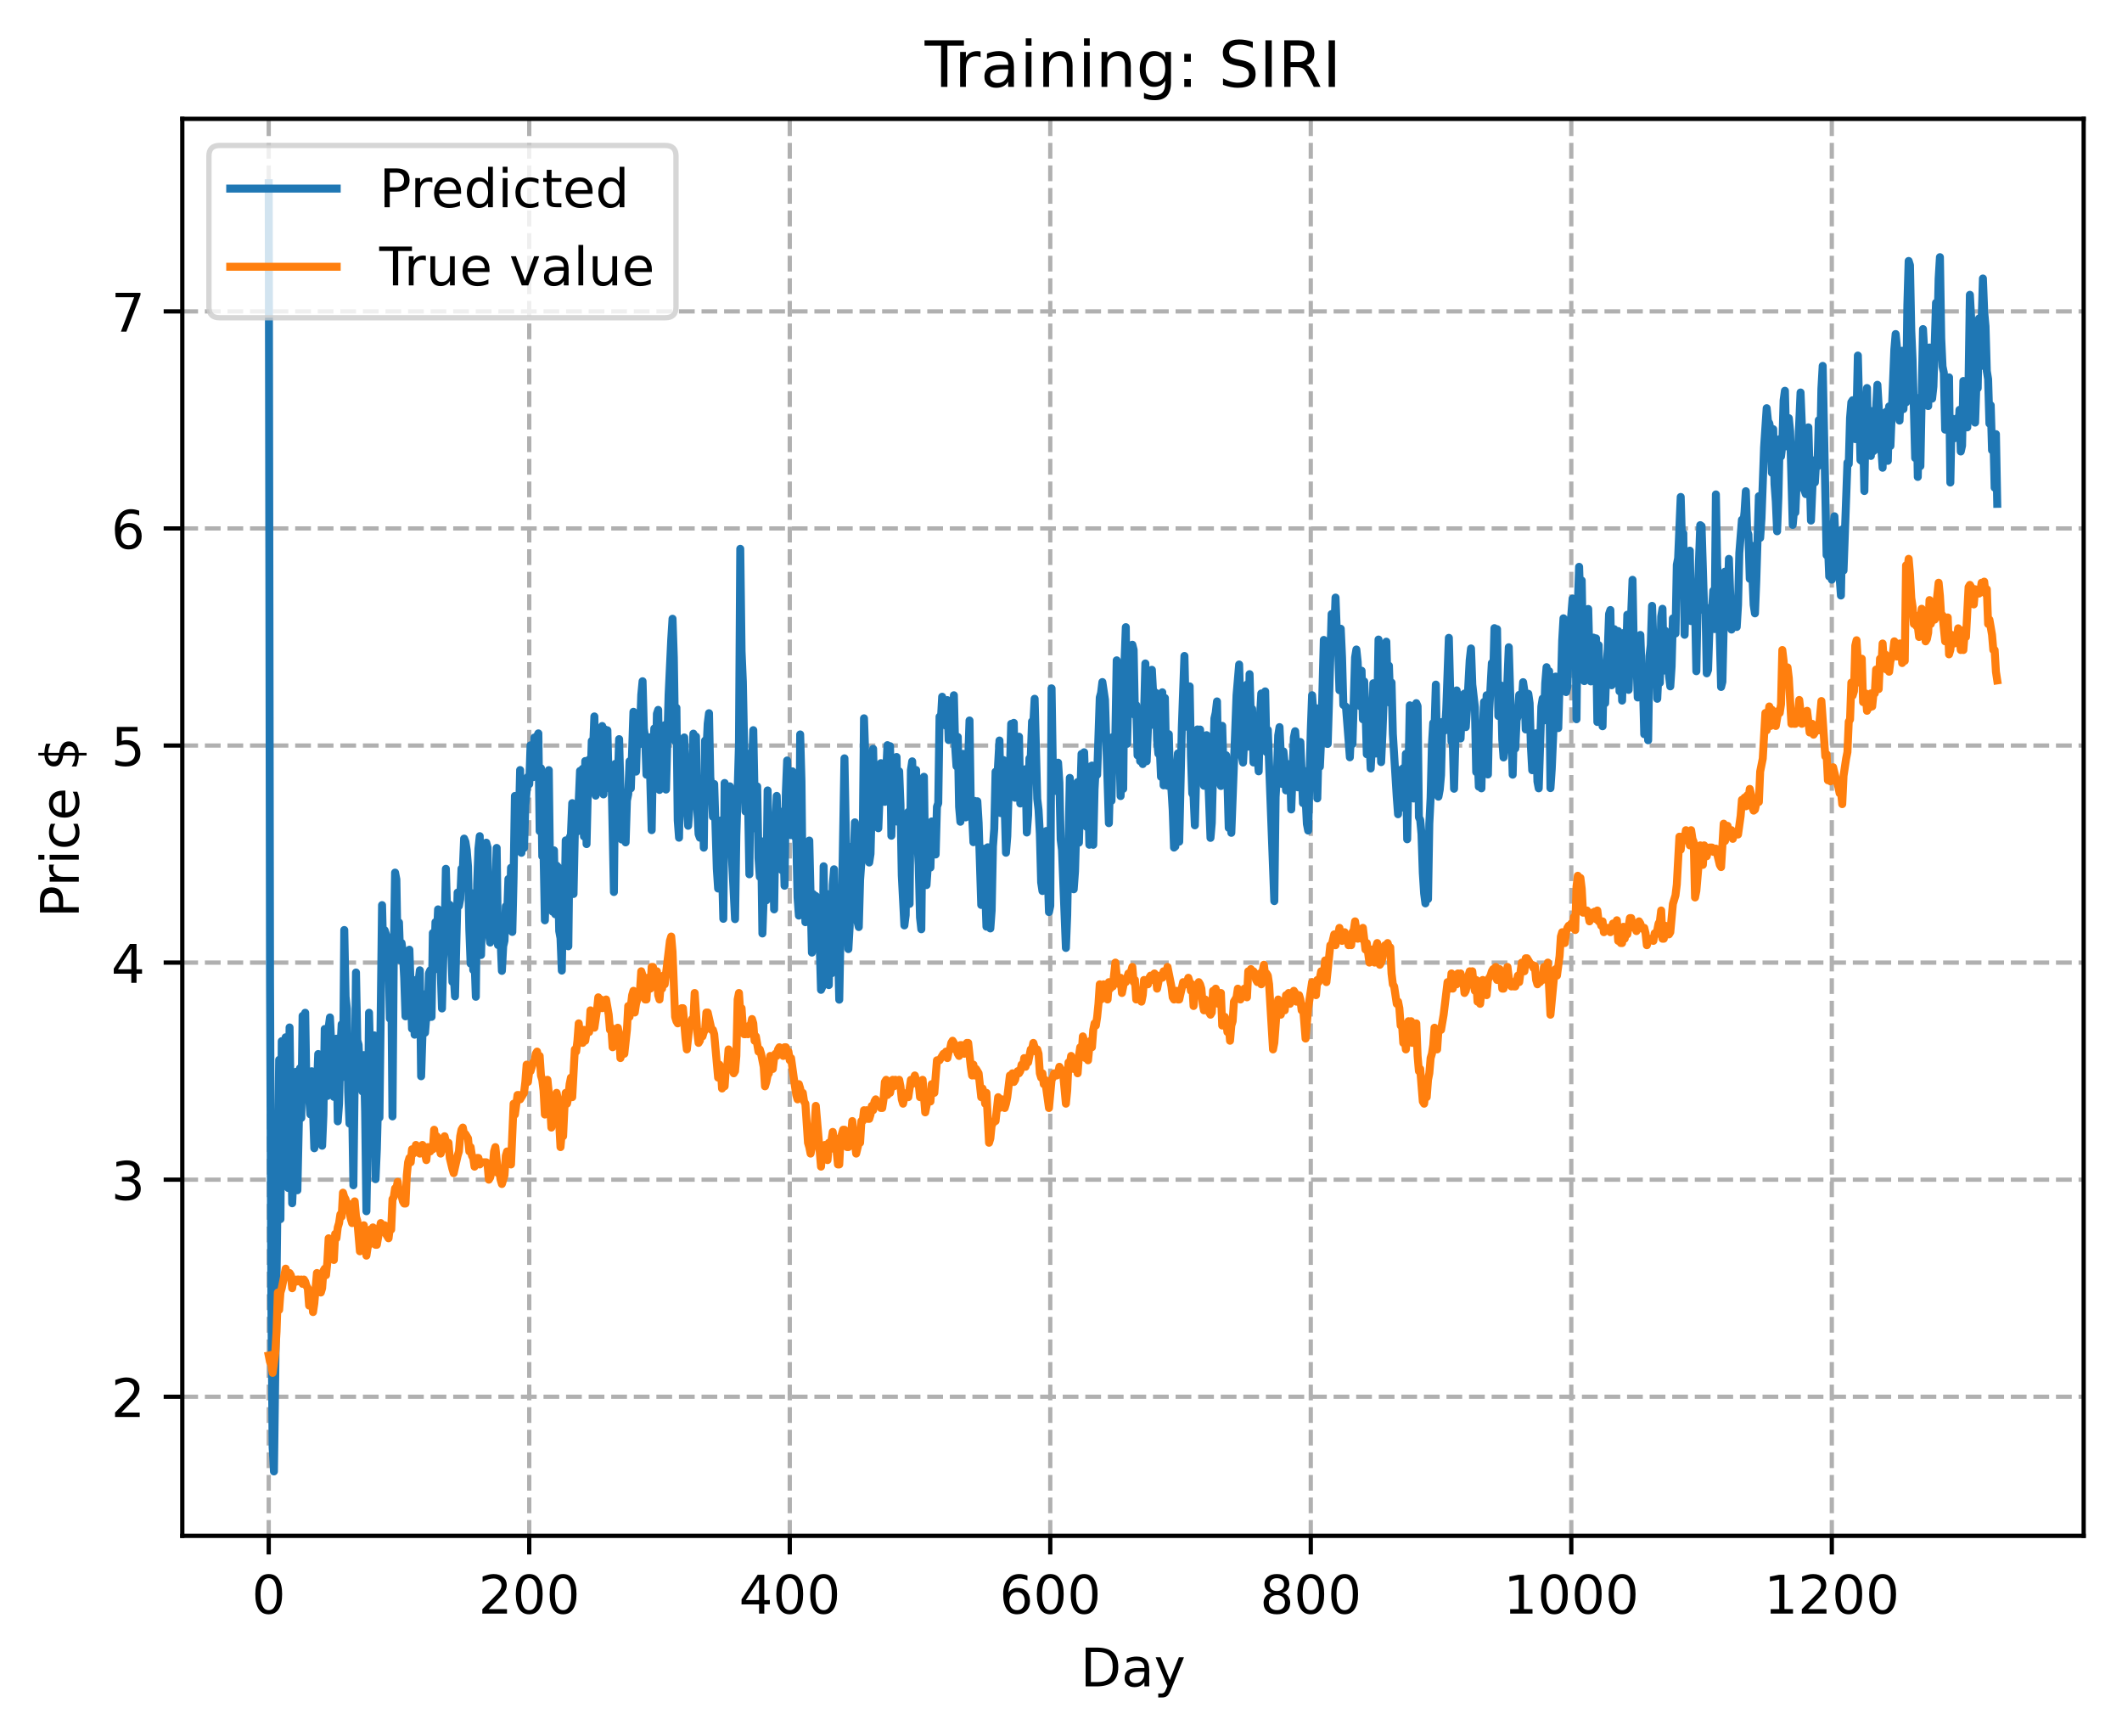 <?xml version="1.0" encoding="utf-8" standalone="no"?>
<!DOCTYPE svg PUBLIC "-//W3C//DTD SVG 1.1//EN"
  "http://www.w3.org/Graphics/SVG/1.1/DTD/svg11.dtd">
<!-- Created with matplotlib (https://matplotlib.org/) -->
<svg height="325.986pt" version="1.1" viewBox="0 0 398.561 325.986" width="398.561pt" xmlns="http://www.w3.org/2000/svg" xmlns:xlink="http://www.w3.org/1999/xlink">
 <defs>
  <style type="text/css">
*{stroke-linecap:butt;stroke-linejoin:round;}
  </style>
 </defs>
 <g id="figure_1">
  <g id="patch_1">
   <path d="M 0 325.986 
L 398.561 325.986 
L 398.561 0 
L 0 0 
z
" style="fill:#ffffff;"/>
  </g>
  <g id="axes_1">
   <g id="patch_2">
    <path d="M 34.241 288.43 
L 391.361 288.43 
L 391.361 22.318 
L 34.241 22.318 
z
" style="fill:#ffffff;"/>
   </g>
   <g id="matplotlib.axis_1">
    <g id="xtick_1">
     <g id="line2d_1">
      <path clip-path="url(#p362739f3c8)" d="M 50.473 288.43 
L 50.473 22.318 
" style="fill:none;stroke:#b0b0b0;stroke-dasharray:2.96,1.28;stroke-dashoffset:0;stroke-width:0.8;"/>
     </g>
     <g id="line2d_2">
      <defs>
       <path d="M 0 0 
L 0 3.5 
" id="m68b11af595" style="stroke:#000000;stroke-width:0.8;"/>
      </defs>
      <g>
       <use style="stroke:#000000;stroke-width:0.8;" x="50.473" xlink:href="#m68b11af595" y="288.43"/>
      </g>
     </g>
     <g id="text_1">
      <!-- 0 -->
      <defs>
       <path d="M 31.781 66.406 
Q 24.172 66.406 20.328 58.906 
Q 16.5 51.422 16.5 36.375 
Q 16.5 21.391 20.328 13.891 
Q 24.172 6.391 31.781 6.391 
Q 39.453 6.391 43.281 13.891 
Q 47.125 21.391 47.125 36.375 
Q 47.125 51.422 43.281 58.906 
Q 39.453 66.406 31.781 66.406 
z
M 31.781 74.219 
Q 44.047 74.219 50.516 64.516 
Q 56.984 54.828 56.984 36.375 
Q 56.984 17.969 50.516 8.266 
Q 44.047 -1.422 31.781 -1.422 
Q 19.531 -1.422 13.062 8.266 
Q 6.594 17.969 6.594 36.375 
Q 6.594 54.828 13.062 64.516 
Q 19.531 74.219 31.781 74.219 
z
" id="DejaVuSans-48"/>
      </defs>
      <g transform="translate(47.292 303.029)scale(0.1 -0.1)">
       <use xlink:href="#DejaVuSans-48"/>
      </g>
     </g>
    </g>
    <g id="xtick_2">
     <g id="line2d_3">
      <path clip-path="url(#p362739f3c8)" d="M 99.404 288.43 
L 99.404 22.318 
" style="fill:none;stroke:#b0b0b0;stroke-dasharray:2.96,1.28;stroke-dashoffset:0;stroke-width:0.8;"/>
     </g>
     <g id="line2d_4">
      <g>
       <use style="stroke:#000000;stroke-width:0.8;" x="99.404" xlink:href="#m68b11af595" y="288.43"/>
      </g>
     </g>
     <g id="text_2">
      <!-- 200 -->
      <defs>
       <path d="M 19.188 8.297 
L 53.609 8.297 
L 53.609 0 
L 7.328 0 
L 7.328 8.297 
Q 12.938 14.109 22.625 23.891 
Q 32.328 33.688 34.812 36.531 
Q 39.547 41.844 41.422 45.531 
Q 43.312 49.219 43.312 52.781 
Q 43.312 58.594 39.234 62.25 
Q 35.156 65.922 28.609 65.922 
Q 23.969 65.922 18.812 64.312 
Q 13.672 62.703 7.812 59.422 
L 7.812 69.391 
Q 13.766 71.781 18.938 73 
Q 24.125 74.219 28.422 74.219 
Q 39.75 74.219 46.484 68.547 
Q 53.219 62.891 53.219 53.422 
Q 53.219 48.922 51.531 44.891 
Q 49.859 40.875 45.406 35.406 
Q 44.188 33.984 37.641 27.219 
Q 31.109 20.453 19.188 8.297 
z
" id="DejaVuSans-50"/>
      </defs>
      <g transform="translate(89.86 303.029)scale(0.1 -0.1)">
       <use xlink:href="#DejaVuSans-50"/>
       <use x="63.623" xlink:href="#DejaVuSans-48"/>
       <use x="127.246" xlink:href="#DejaVuSans-48"/>
      </g>
     </g>
    </g>
    <g id="xtick_3">
     <g id="line2d_5">
      <path clip-path="url(#p362739f3c8)" d="M 148.335 288.43 
L 148.335 22.318 
" style="fill:none;stroke:#b0b0b0;stroke-dasharray:2.96,1.28;stroke-dashoffset:0;stroke-width:0.8;"/>
     </g>
     <g id="line2d_6">
      <g>
       <use style="stroke:#000000;stroke-width:0.8;" x="148.335" xlink:href="#m68b11af595" y="288.43"/>
      </g>
     </g>
     <g id="text_3">
      <!-- 400 -->
      <defs>
       <path d="M 37.797 64.312 
L 12.891 25.391 
L 37.797 25.391 
z
M 35.203 72.906 
L 47.609 72.906 
L 47.609 25.391 
L 58.016 25.391 
L 58.016 17.188 
L 47.609 17.188 
L 47.609 0 
L 37.797 0 
L 37.797 17.188 
L 4.891 17.188 
L 4.891 26.703 
z
" id="DejaVuSans-52"/>
      </defs>
      <g transform="translate(138.791 303.029)scale(0.1 -0.1)">
       <use xlink:href="#DejaVuSans-52"/>
       <use x="63.623" xlink:href="#DejaVuSans-48"/>
       <use x="127.246" xlink:href="#DejaVuSans-48"/>
      </g>
     </g>
    </g>
    <g id="xtick_4">
     <g id="line2d_7">
      <path clip-path="url(#p362739f3c8)" d="M 197.265 288.43 
L 197.265 22.318 
" style="fill:none;stroke:#b0b0b0;stroke-dasharray:2.96,1.28;stroke-dashoffset:0;stroke-width:0.8;"/>
     </g>
     <g id="line2d_8">
      <g>
       <use style="stroke:#000000;stroke-width:0.8;" x="197.265" xlink:href="#m68b11af595" y="288.43"/>
      </g>
     </g>
     <g id="text_4">
      <!-- 600 -->
      <defs>
       <path d="M 33.016 40.375 
Q 26.375 40.375 22.484 35.828 
Q 18.609 31.297 18.609 23.391 
Q 18.609 15.531 22.484 10.953 
Q 26.375 6.391 33.016 6.391 
Q 39.656 6.391 43.531 10.953 
Q 47.406 15.531 47.406 23.391 
Q 47.406 31.297 43.531 35.828 
Q 39.656 40.375 33.016 40.375 
z
M 52.594 71.297 
L 52.594 62.312 
Q 48.875 64.062 45.094 64.984 
Q 41.312 65.922 37.594 65.922 
Q 27.828 65.922 22.672 59.328 
Q 17.531 52.734 16.797 39.406 
Q 19.672 43.656 24.016 45.922 
Q 28.375 48.188 33.594 48.188 
Q 44.578 48.188 50.953 41.516 
Q 57.328 34.859 57.328 23.391 
Q 57.328 12.156 50.688 5.359 
Q 44.047 -1.422 33.016 -1.422 
Q 20.359 -1.422 13.672 8.266 
Q 6.984 17.969 6.984 36.375 
Q 6.984 53.656 15.188 63.938 
Q 23.391 74.219 37.203 74.219 
Q 40.922 74.219 44.703 73.484 
Q 48.484 72.75 52.594 71.297 
z
" id="DejaVuSans-54"/>
      </defs>
      <g transform="translate(187.721 303.029)scale(0.1 -0.1)">
       <use xlink:href="#DejaVuSans-54"/>
       <use x="63.623" xlink:href="#DejaVuSans-48"/>
       <use x="127.246" xlink:href="#DejaVuSans-48"/>
      </g>
     </g>
    </g>
    <g id="xtick_5">
     <g id="line2d_9">
      <path clip-path="url(#p362739f3c8)" d="M 246.196 288.43 
L 246.196 22.318 
" style="fill:none;stroke:#b0b0b0;stroke-dasharray:2.96,1.28;stroke-dashoffset:0;stroke-width:0.8;"/>
     </g>
     <g id="line2d_10">
      <g>
       <use style="stroke:#000000;stroke-width:0.8;" x="246.196" xlink:href="#m68b11af595" y="288.43"/>
      </g>
     </g>
     <g id="text_5">
      <!-- 800 -->
      <defs>
       <path d="M 31.781 34.625 
Q 24.75 34.625 20.719 30.859 
Q 16.703 27.094 16.703 20.516 
Q 16.703 13.922 20.719 10.156 
Q 24.75 6.391 31.781 6.391 
Q 38.812 6.391 42.859 10.172 
Q 46.922 13.969 46.922 20.516 
Q 46.922 27.094 42.891 30.859 
Q 38.875 34.625 31.781 34.625 
z
M 21.922 38.812 
Q 15.578 40.375 12.031 44.719 
Q 8.5 49.078 8.5 55.328 
Q 8.5 64.062 14.719 69.141 
Q 20.953 74.219 31.781 74.219 
Q 42.672 74.219 48.875 69.141 
Q 55.078 64.062 55.078 55.328 
Q 55.078 49.078 51.531 44.719 
Q 48 40.375 41.703 38.812 
Q 48.828 37.156 52.797 32.312 
Q 56.781 27.484 56.781 20.516 
Q 56.781 9.906 50.312 4.234 
Q 43.844 -1.422 31.781 -1.422 
Q 19.734 -1.422 13.25 4.234 
Q 6.781 9.906 6.781 20.516 
Q 6.781 27.484 10.781 32.312 
Q 14.797 37.156 21.922 38.812 
z
M 18.312 54.391 
Q 18.312 48.734 21.844 45.562 
Q 25.391 42.391 31.781 42.391 
Q 38.141 42.391 41.719 45.562 
Q 45.312 48.734 45.312 54.391 
Q 45.312 60.062 41.719 63.234 
Q 38.141 66.406 31.781 66.406 
Q 25.391 66.406 21.844 63.234 
Q 18.312 60.062 18.312 54.391 
z
" id="DejaVuSans-56"/>
      </defs>
      <g transform="translate(236.652 303.029)scale(0.1 -0.1)">
       <use xlink:href="#DejaVuSans-56"/>
       <use x="63.623" xlink:href="#DejaVuSans-48"/>
       <use x="127.246" xlink:href="#DejaVuSans-48"/>
      </g>
     </g>
    </g>
    <g id="xtick_6">
     <g id="line2d_11">
      <path clip-path="url(#p362739f3c8)" d="M 295.126 288.43 
L 295.126 22.318 
" style="fill:none;stroke:#b0b0b0;stroke-dasharray:2.96,1.28;stroke-dashoffset:0;stroke-width:0.8;"/>
     </g>
     <g id="line2d_12">
      <g>
       <use style="stroke:#000000;stroke-width:0.8;" x="295.126" xlink:href="#m68b11af595" y="288.43"/>
      </g>
     </g>
     <g id="text_6">
      <!-- 1000 -->
      <defs>
       <path d="M 12.406 8.297 
L 28.516 8.297 
L 28.516 63.922 
L 10.984 60.406 
L 10.984 69.391 
L 28.422 72.906 
L 38.281 72.906 
L 38.281 8.297 
L 54.391 8.297 
L 54.391 0 
L 12.406 0 
z
" id="DejaVuSans-49"/>
      </defs>
      <g transform="translate(282.401 303.029)scale(0.1 -0.1)">
       <use xlink:href="#DejaVuSans-49"/>
       <use x="63.623" xlink:href="#DejaVuSans-48"/>
       <use x="127.246" xlink:href="#DejaVuSans-48"/>
       <use x="190.869" xlink:href="#DejaVuSans-48"/>
      </g>
     </g>
    </g>
    <g id="xtick_7">
     <g id="line2d_13">
      <path clip-path="url(#p362739f3c8)" d="M 344.057 288.43 
L 344.057 22.318 
" style="fill:none;stroke:#b0b0b0;stroke-dasharray:2.96,1.28;stroke-dashoffset:0;stroke-width:0.8;"/>
     </g>
     <g id="line2d_14">
      <g>
       <use style="stroke:#000000;stroke-width:0.8;" x="344.057" xlink:href="#m68b11af595" y="288.43"/>
      </g>
     </g>
     <g id="text_7">
      <!-- 1200 -->
      <g transform="translate(331.332 303.029)scale(0.1 -0.1)">
       <use xlink:href="#DejaVuSans-49"/>
       <use x="63.623" xlink:href="#DejaVuSans-50"/>
       <use x="127.246" xlink:href="#DejaVuSans-48"/>
       <use x="190.869" xlink:href="#DejaVuSans-48"/>
      </g>
     </g>
    </g>
    <g id="text_8">
     <!-- Day -->
     <defs>
      <path d="M 19.672 64.797 
L 19.672 8.109 
L 31.594 8.109 
Q 46.688 8.109 53.688 14.938 
Q 60.688 21.781 60.688 36.531 
Q 60.688 51.172 53.688 57.984 
Q 46.688 64.797 31.594 64.797 
z
M 9.812 72.906 
L 30.078 72.906 
Q 51.266 72.906 61.172 64.094 
Q 71.094 55.281 71.094 36.531 
Q 71.094 17.672 61.125 8.828 
Q 51.172 0 30.078 0 
L 9.812 0 
z
" id="DejaVuSans-68"/>
      <path d="M 34.281 27.484 
Q 23.391 27.484 19.188 25 
Q 14.984 22.516 14.984 16.5 
Q 14.984 11.719 18.141 8.906 
Q 21.297 6.109 26.703 6.109 
Q 34.188 6.109 38.703 11.406 
Q 43.219 16.703 43.219 25.484 
L 43.219 27.484 
z
M 52.203 31.203 
L 52.203 0 
L 43.219 0 
L 43.219 8.297 
Q 40.141 3.328 35.547 0.953 
Q 30.953 -1.422 24.312 -1.422 
Q 15.922 -1.422 10.953 3.297 
Q 6 8.016 6 15.922 
Q 6 25.141 12.172 29.828 
Q 18.359 34.516 30.609 34.516 
L 43.219 34.516 
L 43.219 35.406 
Q 43.219 41.609 39.141 45 
Q 35.062 48.391 27.688 48.391 
Q 23 48.391 18.547 47.266 
Q 14.109 46.141 10.016 43.891 
L 10.016 52.203 
Q 14.938 54.109 19.578 55.047 
Q 24.219 56 28.609 56 
Q 40.484 56 46.344 49.844 
Q 52.203 43.703 52.203 31.203 
z
" id="DejaVuSans-97"/>
      <path d="M 32.172 -5.078 
Q 28.375 -14.844 24.75 -17.812 
Q 21.141 -20.797 15.094 -20.797 
L 7.906 -20.797 
L 7.906 -13.281 
L 13.188 -13.281 
Q 16.891 -13.281 18.938 -11.516 
Q 21 -9.766 23.484 -3.219 
L 25.094 0.875 
L 2.984 54.688 
L 12.5 54.688 
L 29.594 11.922 
L 46.688 54.688 
L 56.203 54.688 
z
" id="DejaVuSans-121"/>
     </defs>
     <g transform="translate(202.927 316.707)scale(0.1 -0.1)">
      <use xlink:href="#DejaVuSans-68"/>
      <use x="77.002" xlink:href="#DejaVuSans-97"/>
      <use x="138.281" xlink:href="#DejaVuSans-121"/>
     </g>
    </g>
   </g>
   <g id="matplotlib.axis_2">
    <g id="ytick_1">
     <g id="line2d_15">
      <path clip-path="url(#p362739f3c8)" d="M 34.241 262.308 
L 391.361 262.308 
" style="fill:none;stroke:#b0b0b0;stroke-dasharray:2.96,1.28;stroke-dashoffset:0;stroke-width:0.8;"/>
     </g>
     <g id="line2d_16">
      <defs>
       <path d="M 0 0 
L -3.5 0 
" id="md32206861a" style="stroke:#000000;stroke-width:0.8;"/>
      </defs>
      <g>
       <use style="stroke:#000000;stroke-width:0.8;" x="34.241" xlink:href="#md32206861a" y="262.308"/>
      </g>
     </g>
     <g id="text_9">
      <!-- 2 -->
      <g transform="translate(20.878 266.107)scale(0.1 -0.1)">
       <use xlink:href="#DejaVuSans-50"/>
      </g>
     </g>
    </g>
    <g id="ytick_2">
     <g id="line2d_17">
      <path clip-path="url(#p362739f3c8)" d="M 34.241 221.542 
L 391.361 221.542 
" style="fill:none;stroke:#b0b0b0;stroke-dasharray:2.96,1.28;stroke-dashoffset:0;stroke-width:0.8;"/>
     </g>
     <g id="line2d_18">
      <g>
       <use style="stroke:#000000;stroke-width:0.8;" x="34.241" xlink:href="#md32206861a" y="221.542"/>
      </g>
     </g>
     <g id="text_10">
      <!-- 3 -->
      <defs>
       <path d="M 40.578 39.312 
Q 47.656 37.797 51.625 33 
Q 55.609 28.219 55.609 21.188 
Q 55.609 10.406 48.188 4.484 
Q 40.766 -1.422 27.094 -1.422 
Q 22.516 -1.422 17.656 -0.516 
Q 12.797 0.391 7.625 2.203 
L 7.625 11.719 
Q 11.719 9.328 16.594 8.109 
Q 21.484 6.891 26.812 6.891 
Q 36.078 6.891 40.938 10.547 
Q 45.797 14.203 45.797 21.188 
Q 45.797 27.641 41.281 31.266 
Q 36.766 34.906 28.719 34.906 
L 20.219 34.906 
L 20.219 43.016 
L 29.109 43.016 
Q 36.375 43.016 40.234 45.922 
Q 44.094 48.828 44.094 54.297 
Q 44.094 59.906 40.109 62.906 
Q 36.141 65.922 28.719 65.922 
Q 24.656 65.922 20.016 65.031 
Q 15.375 64.156 9.812 62.312 
L 9.812 71.094 
Q 15.438 72.656 20.344 73.438 
Q 25.25 74.219 29.594 74.219 
Q 40.828 74.219 47.359 69.109 
Q 53.906 64.016 53.906 55.328 
Q 53.906 49.266 50.438 45.094 
Q 46.969 40.922 40.578 39.312 
z
" id="DejaVuSans-51"/>
      </defs>
      <g transform="translate(20.878 225.341)scale(0.1 -0.1)">
       <use xlink:href="#DejaVuSans-51"/>
      </g>
     </g>
    </g>
    <g id="ytick_3">
     <g id="line2d_19">
      <path clip-path="url(#p362739f3c8)" d="M 34.241 180.776 
L 391.361 180.776 
" style="fill:none;stroke:#b0b0b0;stroke-dasharray:2.96,1.28;stroke-dashoffset:0;stroke-width:0.8;"/>
     </g>
     <g id="line2d_20">
      <g>
       <use style="stroke:#000000;stroke-width:0.8;" x="34.241" xlink:href="#md32206861a" y="180.776"/>
      </g>
     </g>
     <g id="text_11">
      <!-- 4 -->
      <g transform="translate(20.878 184.575)scale(0.1 -0.1)">
       <use xlink:href="#DejaVuSans-52"/>
      </g>
     </g>
    </g>
    <g id="ytick_4">
     <g id="line2d_21">
      <path clip-path="url(#p362739f3c8)" d="M 34.241 140.01 
L 391.361 140.01 
" style="fill:none;stroke:#b0b0b0;stroke-dasharray:2.96,1.28;stroke-dashoffset:0;stroke-width:0.8;"/>
     </g>
     <g id="line2d_22">
      <g>
       <use style="stroke:#000000;stroke-width:0.8;" x="34.241" xlink:href="#md32206861a" y="140.01"/>
      </g>
     </g>
     <g id="text_12">
      <!-- 5 -->
      <defs>
       <path d="M 10.797 72.906 
L 49.516 72.906 
L 49.516 64.594 
L 19.828 64.594 
L 19.828 46.734 
Q 21.969 47.469 24.109 47.828 
Q 26.266 48.188 28.422 48.188 
Q 40.625 48.188 47.75 41.5 
Q 54.891 34.812 54.891 23.391 
Q 54.891 11.625 47.562 5.094 
Q 40.234 -1.422 26.906 -1.422 
Q 22.312 -1.422 17.547 -0.641 
Q 12.797 0.141 7.719 1.703 
L 7.719 11.625 
Q 12.109 9.234 16.797 8.062 
Q 21.484 6.891 26.703 6.891 
Q 35.156 6.891 40.078 11.328 
Q 45.016 15.766 45.016 23.391 
Q 45.016 31 40.078 35.438 
Q 35.156 39.891 26.703 39.891 
Q 22.75 39.891 18.812 39.016 
Q 14.891 38.141 10.797 36.281 
z
" id="DejaVuSans-53"/>
      </defs>
      <g transform="translate(20.878 143.809)scale(0.1 -0.1)">
       <use xlink:href="#DejaVuSans-53"/>
      </g>
     </g>
    </g>
    <g id="ytick_5">
     <g id="line2d_23">
      <path clip-path="url(#p362739f3c8)" d="M 34.241 99.244 
L 391.361 99.244 
" style="fill:none;stroke:#b0b0b0;stroke-dasharray:2.96,1.28;stroke-dashoffset:0;stroke-width:0.8;"/>
     </g>
     <g id="line2d_24">
      <g>
       <use style="stroke:#000000;stroke-width:0.8;" x="34.241" xlink:href="#md32206861a" y="99.244"/>
      </g>
     </g>
     <g id="text_13">
      <!-- 6 -->
      <g transform="translate(20.878 103.043)scale(0.1 -0.1)">
       <use xlink:href="#DejaVuSans-54"/>
      </g>
     </g>
    </g>
    <g id="ytick_6">
     <g id="line2d_25">
      <path clip-path="url(#p362739f3c8)" d="M 34.241 58.478 
L 391.361 58.478 
" style="fill:none;stroke:#b0b0b0;stroke-dasharray:2.96,1.28;stroke-dashoffset:0;stroke-width:0.8;"/>
     </g>
     <g id="line2d_26">
      <g>
       <use style="stroke:#000000;stroke-width:0.8;" x="34.241" xlink:href="#md32206861a" y="58.478"/>
      </g>
     </g>
     <g id="text_14">
      <!-- 7 -->
      <defs>
       <path d="M 8.203 72.906 
L 55.078 72.906 
L 55.078 68.703 
L 28.609 0 
L 18.312 0 
L 43.219 64.594 
L 8.203 64.594 
z
" id="DejaVuSans-55"/>
      </defs>
      <g transform="translate(20.878 62.278)scale(0.1 -0.1)">
       <use xlink:href="#DejaVuSans-55"/>
      </g>
     </g>
    </g>
    <g id="text_15">
     <!-- Price $ -->
     <defs>
      <path d="M 19.672 64.797 
L 19.672 37.406 
L 32.078 37.406 
Q 38.969 37.406 42.719 40.969 
Q 46.484 44.531 46.484 51.125 
Q 46.484 57.672 42.719 61.234 
Q 38.969 64.797 32.078 64.797 
z
M 9.812 72.906 
L 32.078 72.906 
Q 44.344 72.906 50.609 67.359 
Q 56.891 61.812 56.891 51.125 
Q 56.891 40.328 50.609 34.812 
Q 44.344 29.297 32.078 29.297 
L 19.672 29.297 
L 19.672 0 
L 9.812 0 
z
" id="DejaVuSans-80"/>
      <path d="M 41.109 46.297 
Q 39.594 47.172 37.812 47.578 
Q 36.031 48 33.891 48 
Q 26.266 48 22.188 43.047 
Q 18.109 38.094 18.109 28.812 
L 18.109 0 
L 9.078 0 
L 9.078 54.688 
L 18.109 54.688 
L 18.109 46.188 
Q 20.953 51.172 25.484 53.578 
Q 30.031 56 36.531 56 
Q 37.453 56 38.578 55.875 
Q 39.703 55.766 41.062 55.516 
z
" id="DejaVuSans-114"/>
      <path d="M 9.422 54.688 
L 18.406 54.688 
L 18.406 0 
L 9.422 0 
z
M 9.422 75.984 
L 18.406 75.984 
L 18.406 64.594 
L 9.422 64.594 
z
" id="DejaVuSans-105"/>
      <path d="M 48.781 52.594 
L 48.781 44.188 
Q 44.969 46.297 41.141 47.344 
Q 37.312 48.391 33.406 48.391 
Q 24.656 48.391 19.812 42.844 
Q 14.984 37.312 14.984 27.297 
Q 14.984 17.281 19.812 11.734 
Q 24.656 6.203 33.406 6.203 
Q 37.312 6.203 41.141 7.25 
Q 44.969 8.297 48.781 10.406 
L 48.781 2.094 
Q 45.016 0.344 40.984 -0.531 
Q 36.969 -1.422 32.422 -1.422 
Q 20.062 -1.422 12.781 6.344 
Q 5.516 14.109 5.516 27.297 
Q 5.516 40.672 12.859 48.328 
Q 20.219 56 33.016 56 
Q 37.156 56 41.109 55.141 
Q 45.062 54.297 48.781 52.594 
z
" id="DejaVuSans-99"/>
      <path d="M 56.203 29.594 
L 56.203 25.203 
L 14.891 25.203 
Q 15.484 15.922 20.484 11.062 
Q 25.484 6.203 34.422 6.203 
Q 39.594 6.203 44.453 7.469 
Q 49.312 8.734 54.109 11.281 
L 54.109 2.781 
Q 49.266 0.734 44.188 -0.344 
Q 39.109 -1.422 33.891 -1.422 
Q 20.797 -1.422 13.156 6.188 
Q 5.516 13.812 5.516 26.812 
Q 5.516 40.234 12.766 48.109 
Q 20.016 56 32.328 56 
Q 43.359 56 49.781 48.891 
Q 56.203 41.797 56.203 29.594 
z
M 47.219 32.234 
Q 47.125 39.594 43.094 43.984 
Q 39.062 48.391 32.422 48.391 
Q 24.906 48.391 20.391 44.141 
Q 15.875 39.891 15.188 32.172 
z
" id="DejaVuSans-101"/>
      <path id="DejaVuSans-32"/>
      <path d="M 33.797 -14.703 
L 28.906 -14.703 
L 28.859 0 
Q 23.734 0.094 18.609 1.188 
Q 13.484 2.297 8.297 4.5 
L 8.297 13.281 
Q 13.281 10.156 18.375 8.562 
Q 23.484 6.984 28.906 6.938 
L 28.906 29.203 
Q 18.109 30.953 13.203 35.156 
Q 8.297 39.359 8.297 46.688 
Q 8.297 54.641 13.625 59.219 
Q 18.953 63.812 28.906 64.5 
L 28.906 75.984 
L 33.797 75.984 
L 33.797 64.656 
Q 38.328 64.453 42.578 63.688 
Q 46.828 62.938 50.875 61.625 
L 50.875 53.078 
Q 46.828 55.125 42.547 56.25 
Q 38.281 57.375 33.797 57.562 
L 33.797 36.719 
Q 44.875 35.016 50.094 30.609 
Q 55.328 26.219 55.328 18.609 
Q 55.328 10.359 49.781 5.594 
Q 44.234 0.828 33.797 0.094 
z
M 28.906 37.594 
L 28.906 57.625 
Q 23.25 56.984 20.266 54.391 
Q 17.281 51.812 17.281 47.516 
Q 17.281 43.312 20.031 40.969 
Q 22.797 38.625 28.906 37.594 
z
M 33.797 28.219 
L 33.797 7.078 
Q 39.984 7.906 43.141 10.594 
Q 46.297 13.281 46.297 17.672 
Q 46.297 21.969 43.281 24.5 
Q 40.281 27.047 33.797 28.219 
z
" id="DejaVuSans-36"/>
     </defs>
     <g transform="translate(14.798 172.342)rotate(-90)scale(0.1 -0.1)">
      <use xlink:href="#DejaVuSans-80"/>
      <use x="58.553" xlink:href="#DejaVuSans-114"/>
      <use x="99.666" xlink:href="#DejaVuSans-105"/>
      <use x="127.449" xlink:href="#DejaVuSans-99"/>
      <use x="182.43" xlink:href="#DejaVuSans-101"/>
      <use x="243.953" xlink:href="#DejaVuSans-32"/>
      <use x="275.74" xlink:href="#DejaVuSans-36"/>
     </g>
    </g>
   </g>
   <g id="line2d_27">
    <path clip-path="url(#p362739f3c8)" d="M 50.473 34.414 
L 50.718 184.377 
L 50.963 243.682 
L 51.207 271.791 
L 51.452 276.334 
L 51.941 240.145 
L 52.431 199.036 
L 52.675 228.96 
L 52.92 195.525 
L 53.165 199.707 
L 53.409 200.031 
L 53.654 194.799 
L 53.898 205.611 
L 54.143 223.115 
L 54.388 192.955 
L 54.877 225.974 
L 55.122 220.551 
L 55.366 205.3 
L 55.611 201.285 
L 55.856 223.534 
L 56.345 200.621 
L 56.59 209.949 
L 56.834 190.777 
L 57.079 204.132 
L 57.324 190.198 
L 57.568 205.09 
L 57.813 203.262 
L 58.302 209.29 
L 58.547 201.179 
L 59.036 215.647 
L 59.281 210.925 
L 59.77 197.942 
L 60.504 215.17 
L 60.749 209.326 
L 60.993 193.244 
L 61.238 195.822 
L 61.483 205.826 
L 61.727 192.978 
L 61.972 191.074 
L 62.706 205.995 
L 62.951 204.417 
L 63.195 195.068 
L 63.44 210.589 
L 63.685 207.242 
L 63.929 197.14 
L 64.174 192.368 
L 64.419 202.259 
L 64.663 174.654 
L 64.908 187.158 
L 65.153 189.475 
L 65.397 205.04 
L 65.642 211.013 
L 65.886 199.773 
L 66.131 207.223 
L 66.376 222.599 
L 66.865 182.637 
L 67.11 195.367 
L 67.354 196.22 
L 67.599 201.397 
L 67.844 200.014 
L 68.088 204.989 
L 68.333 198.148 
L 68.578 208.807 
L 68.822 227.473 
L 69.067 213.124 
L 69.312 190.194 
L 69.556 199.492 
L 69.801 199.024 
L 70.046 209.29 
L 70.29 194.439 
L 70.535 221.448 
L 70.78 215.843 
L 71.024 206.293 
L 71.269 209.884 
L 71.758 169.979 
L 72.003 180.001 
L 72.247 174.694 
L 72.737 176.22 
L 72.981 179.11 
L 73.226 191.301 
L 73.471 182.052 
L 73.715 209.662 
L 73.96 179.337 
L 74.205 163.876 
L 74.449 165.151 
L 74.694 179.549 
L 74.939 173.228 
L 75.183 180.361 
L 75.428 177.089 
L 75.673 179.02 
L 75.917 183.652 
L 76.162 190.868 
L 76.407 183.766 
L 76.651 183.041 
L 76.896 178.359 
L 77.385 193.191 
L 77.63 184.032 
L 77.874 194.316 
L 78.119 185.652 
L 78.364 184.729 
L 78.608 184.347 
L 78.853 182.219 
L 79.098 202.122 
L 79.587 186.729 
L 79.832 193.946 
L 80.076 190.882 
L 80.321 191.21 
L 80.566 182.785 
L 80.81 182.221 
L 81.055 190.972 
L 81.3 175.215 
L 81.544 182.141 
L 81.789 173.174 
L 82.034 176.521 
L 82.278 170.78 
L 82.523 174.698 
L 83.012 189.394 
L 83.257 180.071 
L 83.502 175.248 
L 83.746 163.159 
L 83.991 171.722 
L 84.235 175.305 
L 84.48 169.923 
L 84.969 184.404 
L 85.214 183.036 
L 85.459 187.113 
L 85.948 167.618 
L 86.193 170.144 
L 86.437 168.858 
L 86.682 163.119 
L 86.927 163.34 
L 87.171 157.49 
L 87.416 158.091 
L 87.661 159.655 
L 87.905 162.741 
L 88.15 174.66 
L 88.395 180.975 
L 88.639 167.749 
L 88.884 182.167 
L 89.129 180.271 
L 89.373 187.194 
L 89.618 166.039 
L 89.862 159.38 
L 90.107 157.031 
L 90.352 179.349 
L 90.596 169.77 
L 90.841 168.712 
L 91.086 165.084 
L 91.33 158.257 
L 91.575 159.168 
L 91.82 175.309 
L 92.064 177.015 
L 92.309 175.009 
L 92.554 170.456 
L 92.798 169.061 
L 93.043 166.845 
L 93.288 159.242 
L 93.532 177.478 
L 93.777 177.45 
L 94.022 176.538 
L 94.266 182.334 
L 94.511 177.711 
L 94.756 176.671 
L 95 170.197 
L 95.245 172.017 
L 95.49 165.072 
L 95.734 172.367 
L 95.979 162.97 
L 96.223 175.02 
L 96.468 164.626 
L 96.713 149.479 
L 96.957 156.087 
L 97.202 153.867 
L 97.447 154.763 
L 97.691 144.613 
L 97.936 160.158 
L 98.181 150.448 
L 98.425 159.26 
L 98.67 151.247 
L 99.159 145.877 
L 99.404 147.274 
L 99.649 139.967 
L 99.893 142.235 
L 100.138 145.956 
L 100.383 138.504 
L 100.627 138.788 
L 101.117 137.73 
L 101.361 156.088 
L 101.606 144.265 
L 101.85 160.802 
L 102.095 160.24 
L 102.34 172.836 
L 102.584 164.081 
L 102.829 146.074 
L 103.074 144.63 
L 103.318 163.764 
L 103.563 162.518 
L 103.808 171.223 
L 104.052 159.698 
L 104.297 171.704 
L 104.542 162.546 
L 104.786 162.813 
L 105.031 174.847 
L 105.276 176.182 
L 105.52 182.279 
L 105.765 167.597 
L 106.01 172.916 
L 106.254 157.825 
L 106.499 159.897 
L 106.744 177.715 
L 106.988 157.296 
L 107.233 156.754 
L 107.478 150.833 
L 107.722 167.89 
L 107.967 156.21 
L 108.211 155.968 
L 108.456 156.14 
L 108.945 144.771 
L 109.19 155.923 
L 109.435 144.377 
L 109.679 157.08 
L 109.924 142.921 
L 110.169 158.524 
L 110.413 148.131 
L 110.658 142.636 
L 110.903 147.031 
L 111.147 139.149 
L 111.392 140.675 
L 111.637 134.545 
L 111.881 149.424 
L 112.126 140.065 
L 112.371 141.343 
L 112.615 139.264 
L 112.86 144.921 
L 113.105 136.344 
L 113.349 149.193 
L 113.594 136.958 
L 113.838 138.618 
L 114.083 137.145 
L 114.328 147.453 
L 114.572 148.142 
L 114.817 143.722 
L 115.306 167.523 
L 115.551 143.454 
L 115.796 146.931 
L 116.04 146.846 
L 116.285 138.809 
L 116.774 157.668 
L 117.264 148.86 
L 117.508 158.203 
L 117.753 150.349 
L 117.998 149.138 
L 118.242 142.962 
L 118.487 148.059 
L 118.976 133.673 
L 119.221 134.23 
L 119.466 144.913 
L 119.71 136.476 
L 119.955 139.853 
L 120.199 137.583 
L 120.444 130.518 
L 120.689 127.935 
L 120.933 136.84 
L 121.178 138.579 
L 121.423 145.497 
L 121.667 143.98 
L 121.912 138.46 
L 122.401 155.902 
L 122.646 141.626 
L 122.891 136.809 
L 123.135 147.24 
L 123.38 134.05 
L 123.625 133.316 
L 123.869 148.353 
L 124.359 139.25 
L 124.603 144.386 
L 124.848 136.182 
L 125.093 148.281 
L 125.582 130.446 
L 126.071 120.139 
L 126.316 116.203 
L 126.56 123.496 
L 126.805 139.222 
L 127.05 132.923 
L 127.294 154.052 
L 127.539 157.324 
L 127.784 142.724 
L 128.273 146.146 
L 128.518 138.491 
L 128.762 148.861 
L 129.252 155.083 
L 129.496 151.557 
L 129.741 143.239 
L 129.986 144.432 
L 130.23 137.779 
L 130.475 150.341 
L 130.72 138.316 
L 130.964 151.922 
L 131.209 156.653 
L 131.453 157.322 
L 131.698 146.28 
L 131.943 147.763 
L 132.187 159.194 
L 132.432 139.071 
L 132.677 141.14 
L 132.921 135.912 
L 133.166 133.938 
L 133.411 145.975 
L 133.655 148.301 
L 133.9 153.383 
L 134.145 147.236 
L 134.634 163.171 
L 134.879 166.868 
L 135.123 162.982 
L 135.368 154.087 
L 135.857 172.556 
L 136.102 147.045 
L 136.347 158.243 
L 136.591 149.06 
L 136.836 148.088 
L 137.081 147.668 
L 137.325 158.183 
L 138.059 172.615 
L 138.304 156.947 
L 138.793 139.907 
L 139.038 103.071 
L 139.282 122.281 
L 139.527 128.066 
L 140.016 152.401 
L 140.261 143.586 
L 140.506 150.799 
L 140.75 164.197 
L 140.995 141.431 
L 141.24 144.731 
L 141.484 137.124 
L 141.729 149.539 
L 141.974 155.653 
L 142.218 147.687 
L 142.463 161.151 
L 142.708 164.677 
L 142.952 157.964 
L 143.197 175.31 
L 143.441 168.438 
L 143.686 165.363 
L 143.931 169.093 
L 144.175 148.444 
L 144.42 159.423 
L 144.665 159.118 
L 144.909 153.267 
L 145.154 158.077 
L 145.399 170.783 
L 145.643 155.686 
L 145.888 149.467 
L 146.133 156.948 
L 146.377 152.474 
L 146.622 152.43 
L 146.867 163.426 
L 147.111 157.181 
L 147.356 166.343 
L 147.601 148.805 
L 147.845 142.82 
L 148.09 156.642 
L 148.335 153.599 
L 148.579 156.843 
L 148.824 144.852 
L 149.069 154.109 
L 149.313 157.148 
L 149.558 157.522 
L 149.802 168.543 
L 150.047 171.951 
L 150.292 137.927 
L 150.536 146.737 
L 150.781 169.513 
L 151.026 159.397 
L 151.27 173.189 
L 151.515 170.505 
L 152.004 157.857 
L 152.494 178.899 
L 152.738 167.912 
L 152.983 173.412 
L 153.228 168.267 
L 153.472 172.434 
L 153.717 172.305 
L 153.962 177.561 
L 154.206 185.893 
L 154.451 185.329 
L 154.696 162.689 
L 154.94 178.163 
L 155.185 167.825 
L 155.674 185.004 
L 155.919 168.971 
L 156.163 182.823 
L 156.408 166.192 
L 156.653 163.248 
L 156.897 180.808 
L 157.142 167.918 
L 157.631 187.745 
L 157.876 174.707 
L 158.121 170.243 
L 158.61 142.413 
L 159.099 169.586 
L 159.344 178.239 
L 159.589 173.983 
L 159.833 159.039 
L 160.078 162.622 
L 160.323 162.403 
L 160.567 154.434 
L 161.057 173.096 
L 161.301 174.1 
L 161.546 165.27 
L 162.035 158.267 
L 162.28 134.897 
L 162.524 142.046 
L 162.769 154.055 
L 163.014 148.125 
L 163.258 161.981 
L 163.503 160.351 
L 163.992 140.634 
L 164.237 150.87 
L 164.482 153.127 
L 164.726 149.132 
L 164.971 155.548 
L 165.46 143.323 
L 166.194 150.592 
L 166.684 139.939 
L 166.928 147.139 
L 167.173 140.129 
L 167.417 156.955 
L 167.662 147.219 
L 167.907 145.479 
L 168.151 154.272 
L 168.396 142.161 
L 168.641 154.324 
L 168.885 144.845 
L 169.13 151.043 
L 169.375 164.421 
L 169.864 173.794 
L 170.109 171.859 
L 170.353 154.372 
L 170.598 152.477 
L 170.843 169.752 
L 171.087 144.654 
L 171.332 142.979 
L 171.577 150.957 
L 172.066 144.605 
L 172.311 158.034 
L 172.555 162.5 
L 172.8 172.302 
L 173.045 174.516 
L 173.289 151.886 
L 173.534 145.878 
L 173.778 162.718 
L 174.023 166.222 
L 174.268 162.467 
L 174.512 156.624 
L 174.757 162.932 
L 175.002 154.265 
L 175.246 155.171 
L 175.491 155.485 
L 175.736 160.473 
L 175.98 151.511 
L 176.225 150.832 
L 176.47 134.591 
L 176.714 135.36 
L 176.959 130.847 
L 177.448 136.06 
L 177.693 136.303 
L 177.938 131.477 
L 178.182 138.984 
L 178.427 135.472 
L 178.916 138.641 
L 179.161 130.57 
L 179.405 140.249 
L 179.65 143.9 
L 179.895 138.396 
L 180.139 151.511 
L 180.384 154.325 
L 180.629 143.788 
L 180.873 141.573 
L 181.118 151.409 
L 181.363 153.513 
L 181.607 149.955 
L 182.097 135.307 
L 182.341 151.725 
L 182.586 153.13 
L 182.831 158.165 
L 183.075 150.412 
L 183.32 154.564 
L 183.565 150.474 
L 183.809 154.533 
L 184.299 169.95 
L 184.788 159.401 
L 185.277 174.032 
L 185.522 159.122 
L 185.766 170.636 
L 186.011 174.367 
L 186.256 170.98 
L 186.5 158.944 
L 186.745 155.664 
L 186.99 144.932 
L 187.234 147.67 
L 187.724 139.069 
L 187.968 152.706 
L 188.213 148.726 
L 188.458 142.73 
L 188.947 160.147 
L 189.192 157.035 
L 189.436 149.063 
L 189.681 144.947 
L 189.926 135.939 
L 190.17 138.828 
L 190.415 135.751 
L 190.66 149.817 
L 191.393 138.351 
L 191.638 150.898 
L 191.883 146.431 
L 192.127 147.967 
L 192.372 148.297 
L 192.617 144.455 
L 192.861 156.349 
L 193.106 153.071 
L 193.351 142.428 
L 193.595 142.298 
L 193.84 135.48 
L 194.085 135.83 
L 194.329 131.23 
L 194.819 150.032 
L 195.063 152.09 
L 195.308 156.548 
L 195.553 165.713 
L 195.797 167.334 
L 196.042 160.641 
L 196.287 165.845 
L 196.531 156.054 
L 197.021 171.289 
L 197.265 170.117 
L 197.51 129.28 
L 197.754 144.81 
L 197.999 146.38 
L 198.244 145.247 
L 198.488 148.584 
L 198.733 143.231 
L 198.978 146.984 
L 199.222 157.683 
L 199.467 159.628 
L 200.201 178.025 
L 200.446 171.917 
L 200.935 146.089 
L 201.18 156.491 
L 201.424 149.617 
L 201.669 167.008 
L 201.914 163.632 
L 202.403 146.867 
L 202.648 158.257 
L 203.137 141.585 
L 203.381 147.109 
L 203.626 141.278 
L 204.115 155.305 
L 204.36 148.421 
L 204.605 158.643 
L 204.849 143.941 
L 205.094 143.773 
L 205.339 158.654 
L 205.583 148.236 
L 205.828 143.819 
L 206.073 145.514 
L 206.562 131.001 
L 206.807 130.117 
L 207.051 128.09 
L 207.541 131.413 
L 208.275 154.595 
L 208.519 145.241 
L 208.764 150.388 
L 209.009 138.409 
L 209.253 144.208 
L 209.498 137.97 
L 209.742 124.009 
L 209.987 134.173 
L 210.232 139.551 
L 210.476 149.506 
L 210.721 142.478 
L 210.966 148.155 
L 211.21 124.411 
L 211.455 117.776 
L 211.7 139.696 
L 211.944 129.8 
L 212.189 128.491 
L 212.678 121.078 
L 212.923 122.046 
L 213.168 134.3 
L 213.412 132.415 
L 213.657 141.859 
L 213.902 138.804 
L 214.146 142.944 
L 214.391 136.111 
L 214.636 143.491 
L 215.125 124.599 
L 215.369 142.965 
L 215.614 136.64 
L 215.859 136.382 
L 216.103 126.735 
L 216.348 125.79 
L 216.593 130.38 
L 216.837 129.964 
L 217.082 130.103 
L 217.327 139.004 
L 217.571 141.562 
L 217.816 140.018 
L 218.061 145.885 
L 218.305 130.01 
L 218.55 147.488 
L 218.795 131.079 
L 219.039 143.064 
L 219.284 147.558 
L 219.529 137.879 
L 219.773 146.972 
L 220.018 148.158 
L 220.263 152.131 
L 220.507 159.178 
L 220.752 158.962 
L 220.997 145.034 
L 221.241 141.486 
L 221.486 158.069 
L 221.975 136.589 
L 222.464 123.191 
L 222.709 133.999 
L 222.954 136.492 
L 223.198 134.53 
L 223.443 128.899 
L 223.688 141.966 
L 223.932 148.999 
L 224.177 149.466 
L 224.422 154.999 
L 224.911 136.988 
L 225.156 145.438 
L 225.4 137.008 
L 225.645 141.509 
L 225.89 141.237 
L 226.134 147.567 
L 226.379 147.206 
L 226.624 138.063 
L 227.357 157.359 
L 227.602 154.526 
L 228.091 134.919 
L 228.336 133.857 
L 228.581 131.725 
L 228.825 144.217 
L 229.07 146.799 
L 229.315 147.612 
L 229.559 136.309 
L 229.804 144.799 
L 230.049 142.817 
L 230.293 141.834 
L 230.538 146.647 
L 230.783 155.479 
L 231.027 151.215 
L 231.272 156.409 
L 232.251 130.557 
L 232.74 124.794 
L 233.229 141.874 
L 233.474 143.21 
L 234.208 128.558 
L 234.452 140.221 
L 234.697 126.607 
L 234.942 134.906 
L 235.186 133.127 
L 235.431 143.191 
L 235.676 135.947 
L 235.92 142.803 
L 236.165 141.801 
L 236.41 144.862 
L 236.654 134.664 
L 236.899 130.233 
L 237.144 140.553 
L 237.388 138.853 
L 237.633 129.843 
L 237.878 141.247 
L 238.122 137.074 
L 239.345 169.228 
L 239.59 149.694 
L 239.835 145.545 
L 240.079 138.113 
L 240.324 136.553 
L 240.813 147.234 
L 241.058 141.115 
L 241.303 143.539 
L 241.547 148.438 
L 241.792 144.449 
L 242.037 146.499 
L 242.281 143.479 
L 242.526 152.013 
L 243.015 138.501 
L 243.26 137.324 
L 243.505 140.557 
L 243.749 147.856 
L 243.994 145.226 
L 244.239 139.348 
L 244.728 150.831 
L 244.972 144.781 
L 245.462 154.733 
L 245.706 155.979 
L 246.196 137.099 
L 246.44 130.563 
L 246.93 137.245 
L 247.174 132.987 
L 247.419 149.944 
L 247.664 140.23 
L 247.908 143.995 
L 248.153 138.432 
L 248.642 120.181 
L 248.887 127.776 
L 249.132 126.775 
L 249.376 139.713 
L 250.11 115.318 
L 250.355 116.396 
L 250.6 119.017 
L 250.844 112.226 
L 251.089 118.788 
L 251.333 121.55 
L 251.578 129.629 
L 251.823 118.079 
L 252.067 123.475 
L 252.312 132.379 
L 252.801 132.728 
L 253.291 138.953 
L 253.535 142.222 
L 253.78 136.63 
L 254.025 139.743 
L 254.514 123.481 
L 254.759 121.974 
L 255.003 124.311 
L 255.248 130.589 
L 255.493 132.642 
L 255.737 125.959 
L 255.982 135.09 
L 256.227 127.968 
L 256.471 132.965 
L 256.716 141.652 
L 256.96 134.061 
L 257.45 144.323 
L 257.694 139.78 
L 257.939 128.314 
L 258.428 141.515 
L 258.673 133.576 
L 258.918 120.105 
L 259.162 136.307 
L 259.407 143.131 
L 259.652 137.882 
L 260.141 123.892 
L 260.386 120.508 
L 260.63 129.06 
L 260.875 125.017 
L 261.12 132.035 
L 261.364 128.181 
L 261.609 137.837 
L 262.343 149.688 
L 262.588 152.918 
L 262.832 144.628 
L 263.077 149.329 
L 263.321 151.475 
L 263.566 144.255 
L 263.811 151.778 
L 264.055 141.571 
L 264.3 157.621 
L 264.789 132.455 
L 265.034 148.678 
L 265.279 140.118 
L 265.523 149.961 
L 265.768 146.864 
L 266.013 132.05 
L 266.257 132.609 
L 266.502 153.47 
L 266.747 153.989 
L 266.991 156.614 
L 267.236 163.945 
L 267.481 167.778 
L 267.725 169.657 
L 267.97 163.482 
L 268.215 168.852 
L 268.459 154.694 
L 268.704 149.814 
L 268.948 139.893 
L 269.193 135.77 
L 269.438 136.757 
L 269.682 128.569 
L 269.927 142.639 
L 270.172 149.614 
L 270.416 148.316 
L 270.661 145.537 
L 270.906 135.579 
L 271.15 137.329 
L 271.395 137.166 
L 271.64 133.245 
L 272.129 119.785 
L 272.618 139.259 
L 272.863 139.39 
L 273.108 148.128 
L 273.597 129.659 
L 273.842 136.284 
L 274.086 130.488 
L 274.331 138.693 
L 274.576 133.206 
L 274.82 135.558 
L 275.065 130.248 
L 275.309 136.555 
L 275.554 133.011 
L 276.043 123.983 
L 276.288 121.78 
L 276.533 128.548 
L 277.022 132.836 
L 277.267 144.993 
L 277.511 141.19 
L 277.756 147.745 
L 278.001 136.404 
L 278.245 148.057 
L 278.49 137.138 
L 278.735 131.821 
L 278.979 137.211 
L 279.224 130.564 
L 279.469 145.447 
L 279.713 133.486 
L 280.203 124.522 
L 280.447 127.302 
L 280.692 117.964 
L 280.936 118.31 
L 281.181 118.156 
L 281.426 134.469 
L 281.67 129.206 
L 281.915 128.721 
L 282.16 138.956 
L 282.404 142.249 
L 282.649 139.684 
L 283.383 121.553 
L 284.117 145.487 
L 284.362 136.044 
L 284.606 140.58 
L 284.851 135.267 
L 285.096 134.319 
L 285.34 130.501 
L 285.585 133.415 
L 285.83 131.549 
L 286.074 128.109 
L 286.319 129.789 
L 286.564 136.992 
L 286.808 134.631 
L 287.053 130.286 
L 287.297 132.064 
L 287.542 140.264 
L 287.787 144.649 
L 288.031 140.156 
L 288.276 141.388 
L 288.521 137.715 
L 288.765 146.766 
L 289.01 148.053 
L 289.499 132.708 
L 289.744 131.194 
L 289.989 135.305 
L 290.233 128.302 
L 290.478 125.293 
L 290.723 130.454 
L 290.967 126.044 
L 291.212 148.014 
L 291.457 144.372 
L 291.946 133.009 
L 292.191 127.062 
L 292.435 128.381 
L 292.68 136.736 
L 292.924 128.364 
L 293.169 129.1 
L 293.414 120.321 
L 293.658 116.116 
L 293.903 128.798 
L 294.148 129.976 
L 294.392 128.952 
L 294.637 121.56 
L 295.371 112.419 
L 295.616 116.172 
L 295.86 112.965 
L 296.105 135.074 
L 296.35 113.657 
L 296.594 106.449 
L 296.839 114.18 
L 297.084 109.015 
L 297.328 123.042 
L 297.573 127.917 
L 297.818 123.173 
L 298.062 120.684 
L 298.307 114.366 
L 298.552 124.045 
L 298.796 127.974 
L 299.041 124.866 
L 299.285 119.74 
L 299.53 125.199 
L 299.775 119.879 
L 300.019 135.593 
L 300.264 121.156 
L 300.509 132.933 
L 300.753 126.261 
L 300.998 136.395 
L 301.243 125.018 
L 301.487 132.063 
L 301.732 125.105 
L 301.977 122.01 
L 302.221 115.298 
L 302.466 114.56 
L 302.711 128.691 
L 303.2 118.159 
L 303.445 127.694 
L 303.689 118.837 
L 303.934 118.512 
L 304.179 129.827 
L 304.423 120.141 
L 304.668 131.575 
L 304.912 121.528 
L 305.157 118.772 
L 305.402 124.398 
L 305.646 115.444 
L 305.891 129.56 
L 306.38 115.1 
L 306.625 108.89 
L 306.87 121.825 
L 307.114 125.727 
L 307.359 123.891 
L 307.604 130.993 
L 307.848 121.491 
L 308.093 119.24 
L 308.338 126.099 
L 308.582 128.615 
L 308.827 137.885 
L 309.072 127.523 
L 309.316 132.086 
L 309.561 139.025 
L 309.806 123.199 
L 310.05 121.147 
L 310.295 113.78 
L 310.784 127.587 
L 311.029 122.258 
L 311.273 131.234 
L 311.518 125.789 
L 311.763 128.234 
L 312.007 115.793 
L 312.252 114.328 
L 312.497 125.94 
L 312.741 118.434 
L 312.986 123.554 
L 313.231 122.761 
L 313.475 126.864 
L 313.72 128.902 
L 313.965 125.178 
L 314.209 116.13 
L 314.699 118.973 
L 314.943 106.069 
L 315.188 104.843 
L 315.677 93.327 
L 315.922 101.782 
L 316.167 100.148 
L 316.411 119.217 
L 316.656 109.903 
L 316.9 106.339 
L 317.145 111.164 
L 317.39 103.419 
L 317.634 116.643 
L 317.879 110.256 
L 318.124 111.269 
L 318.368 113.893 
L 318.613 126.055 
L 318.858 112.417 
L 319.347 98.623 
L 319.592 98.803 
L 320.081 114.688 
L 320.326 114.026 
L 320.57 126.452 
L 320.815 125.816 
L 321.06 118.367 
L 321.304 118.24 
L 321.794 110.937 
L 322.038 118.142 
L 322.283 92.85 
L 322.527 106.176 
L 322.772 109.874 
L 323.261 129.015 
L 323.506 128.042 
L 323.995 107.346 
L 324.24 113.683 
L 324.485 113.624 
L 324.729 104.958 
L 325.219 118.236 
L 325.463 116.127 
L 325.708 116.847 
L 325.953 113.749 
L 326.197 117.749 
L 326.442 113.643 
L 326.687 103.841 
L 327.176 97.615 
L 327.421 98.417 
L 327.665 96.161 
L 327.91 92.25 
L 328.155 99.701 
L 328.399 100.385 
L 328.644 108.705 
L 328.888 102.425 
L 329.378 113.605 
L 329.622 115.192 
L 329.867 109.188 
L 330.356 93.186 
L 330.601 101.016 
L 330.846 97.406 
L 331.335 83.985 
L 331.824 76.657 
L 332.069 79.091 
L 332.314 79.478 
L 332.558 80.855 
L 332.803 88.791 
L 333.048 80.6 
L 333.292 90.921 
L 333.537 94.2 
L 333.782 99.777 
L 334.026 93.308 
L 334.271 82.463 
L 334.515 85.729 
L 334.76 83.623 
L 335.005 75.177 
L 335.249 73.388 
L 335.494 82.88 
L 335.739 83.859 
L 335.983 78.53 
L 336.228 80.978 
L 336.717 98.575 
L 336.962 95.792 
L 337.207 96.259 
L 338.185 73.71 
L 338.43 79.796 
L 338.675 91.625 
L 338.919 92.067 
L 339.164 92.798 
L 339.653 80.254 
L 340.143 97.766 
L 340.632 86.462 
L 340.876 90.602 
L 341.121 86.53 
L 341.366 87.606 
L 341.61 78.897 
L 341.855 85.272 
L 342.1 73.042 
L 342.344 68.713 
L 343.078 104.262 
L 343.323 102.25 
L 343.568 108.261 
L 343.812 99.637 
L 344.057 108.86 
L 344.302 99.233 
L 344.546 96.959 
L 344.791 102.643 
L 345.036 104.746 
L 345.28 105.091 
L 345.77 111.838 
L 346.014 99.433 
L 346.259 107.143 
L 346.993 86.883 
L 347.237 87.144 
L 347.482 78.499 
L 347.727 75.543 
L 347.971 75.159 
L 348.216 77.807 
L 348.461 82.464 
L 348.705 77.726 
L 348.95 66.771 
L 349.439 86.411 
L 349.684 86.601 
L 349.929 81.308 
L 350.173 92.216 
L 350.418 77.376 
L 350.663 72.869 
L 350.907 84.963 
L 351.152 78.864 
L 351.397 85.625 
L 351.641 77.198 
L 351.886 84.728 
L 352.131 78.52 
L 352.375 76.83 
L 352.62 72.261 
L 352.864 76.436 
L 353.109 84.536 
L 353.354 84.201 
L 353.598 87.844 
L 353.843 77.585 
L 354.088 81.713 
L 354.332 77.279 
L 354.577 86.547 
L 354.822 76.317 
L 355.066 83.753 
L 355.8 65.643 
L 356.045 62.732 
L 356.29 65.244 
L 356.534 76.727 
L 356.779 78.99 
L 357.268 65.873 
L 357.513 76.825 
L 357.758 72.445 
L 358.002 75.574 
L 358.247 57.31 
L 358.491 49.01 
L 358.736 49.801 
L 358.981 62.101 
L 359.225 67.552 
L 359.715 86.016 
L 359.959 74.729 
L 360.204 89.569 
L 360.449 78.068 
L 360.693 87.543 
L 361.183 61.799 
L 361.672 70.467 
L 361.917 75.563 
L 362.161 76.26 
L 362.406 65.264 
L 362.651 67.049 
L 362.895 74.867 
L 363.14 72.593 
L 363.629 56.866 
L 363.874 62.887 
L 364.119 52.359 
L 364.363 48.296 
L 364.608 63.576 
L 364.852 68.833 
L 365.097 69.997 
L 365.342 80.688 
L 365.586 80.504 
L 365.831 72.595 
L 366.076 70.867 
L 366.32 90.624 
L 366.565 78.568 
L 367.054 82.327 
L 367.544 78.556 
L 367.788 81.797 
L 368.033 76.971 
L 368.278 84.786 
L 368.522 83.69 
L 368.767 71.548 
L 369.012 78.353 
L 369.256 73.361 
L 369.501 80.261 
L 369.746 71.375 
L 369.99 55.366 
L 370.235 59.875 
L 370.479 68.477 
L 370.724 68.418 
L 370.969 79.366 
L 371.213 72.282 
L 371.458 72.917 
L 371.703 59.812 
L 371.947 68.814 
L 372.437 52.303 
L 372.681 58.566 
L 372.926 61.271 
L 373.171 69.699 
L 373.415 71.202 
L 373.66 79.549 
L 373.905 76.104 
L 374.149 84.551 
L 374.394 81.47 
L 374.639 91.587 
L 374.883 81.53 
L 375.128 94.62 
L 375.128 94.62 
" style="fill:none;stroke:#1f77b4;stroke-linecap:square;stroke-width:1.5;"/>
   </g>
   <g id="line2d_28">
    <path clip-path="url(#p362739f3c8)" d="M 50.473 254.562 
L 50.718 255.785 
L 50.963 256.193 
L 51.207 257.824 
L 51.697 254.155 
L 51.941 250.078 
L 52.186 242.74 
L 52.431 246.001 
L 52.675 242.74 
L 52.92 241.925 
L 53.654 238.256 
L 53.898 239.479 
L 54.143 239.479 
L 54.388 239.071 
L 54.632 239.479 
L 54.877 241.925 
L 55.122 240.294 
L 55.366 240.294 
L 55.611 240.702 
L 55.856 240.294 
L 56.1 240.294 
L 56.345 240.702 
L 56.59 240.294 
L 56.834 241.11 
L 57.079 240.294 
L 57.324 240.702 
L 57.568 241.517 
L 57.813 241.925 
L 58.058 245.186 
L 58.302 242.74 
L 58.547 243.148 
L 58.792 246.409 
L 59.036 244.778 
L 59.526 239.071 
L 60.259 242.74 
L 60.504 241.925 
L 60.749 238.664 
L 60.993 238.256 
L 61.238 239.479 
L 61.483 237.033 
L 61.727 232.549 
L 61.972 233.772 
L 62.217 234.179 
L 62.461 234.995 
L 62.706 236.625 
L 62.951 231.733 
L 63.195 232.549 
L 63.44 230.51 
L 63.685 229.695 
L 63.929 228.064 
L 64.174 228.472 
L 64.419 223.988 
L 64.663 224.803 
L 64.908 225.211 
L 65.153 226.841 
L 65.397 226.026 
L 65.886 228.88 
L 66.131 229.695 
L 66.376 229.287 
L 66.62 225.618 
L 66.865 228.472 
L 67.11 229.287 
L 67.599 234.995 
L 67.844 231.733 
L 68.088 230.51 
L 68.333 230.103 
L 68.822 235.81 
L 69.067 234.179 
L 69.312 233.772 
L 69.556 230.918 
L 69.801 232.549 
L 70.046 230.51 
L 70.29 231.326 
L 70.535 233.772 
L 70.78 233.772 
L 71.269 230.918 
L 71.514 229.695 
L 71.758 231.326 
L 72.003 230.918 
L 72.247 230.103 
L 72.492 231.733 
L 72.981 232.549 
L 73.226 230.51 
L 73.471 230.918 
L 73.715 225.211 
L 73.96 224.803 
L 74.205 223.173 
L 74.449 223.173 
L 74.694 221.95 
L 74.939 223.988 
L 75.183 223.58 
L 75.673 225.618 
L 75.917 226.026 
L 76.162 226.026 
L 76.407 220.727 
L 76.651 218.281 
L 76.896 217.465 
L 77.141 218.281 
L 77.385 215.835 
L 77.63 216.65 
L 77.874 216.242 
L 78.119 215.019 
L 78.608 215.835 
L 78.853 216.65 
L 79.098 215.427 
L 79.342 215.019 
L 79.587 215.427 
L 80.076 217.873 
L 80.321 215.427 
L 80.566 215.427 
L 80.81 216.242 
L 81.055 215.427 
L 81.3 215.835 
L 81.544 212.166 
L 81.789 214.612 
L 82.034 213.389 
L 82.278 215.019 
L 82.523 215.427 
L 82.768 216.65 
L 83.012 215.835 
L 83.257 213.796 
L 83.502 213.389 
L 83.991 215.427 
L 84.235 214.612 
L 84.48 217.465 
L 84.969 219.504 
L 85.214 220.319 
L 85.948 217.058 
L 86.193 216.242 
L 86.437 213.389 
L 86.682 212.166 
L 86.927 211.758 
L 87.171 212.981 
L 87.416 212.981 
L 87.905 213.796 
L 88.15 216.242 
L 88.395 215.427 
L 88.639 217.058 
L 88.884 217.465 
L 89.129 219.096 
L 89.618 217.465 
L 89.862 217.465 
L 90.107 218.688 
L 90.352 218.281 
L 91.33 218.281 
L 91.575 218.688 
L 91.82 221.542 
L 92.064 221.134 
L 92.554 219.096 
L 92.798 216.242 
L 93.043 215.427 
L 93.532 220.319 
L 93.777 219.911 
L 94.022 221.542 
L 94.266 222.357 
L 94.756 220.727 
L 95 217.058 
L 95.245 216.242 
L 95.49 216.65 
L 95.734 216.65 
L 95.979 218.688 
L 96.468 207.274 
L 96.713 209.312 
L 97.202 205.643 
L 97.447 205.643 
L 97.691 206.459 
L 98.425 205.236 
L 98.67 203.197 
L 98.915 199.936 
L 99.159 203.197 
L 99.404 201.159 
L 99.649 201.159 
L 100.138 199.528 
L 100.383 199.528 
L 100.627 197.898 
L 100.872 197.49 
L 101.117 198.713 
L 101.361 198.305 
L 101.606 201.974 
L 101.85 202.79 
L 102.095 204.828 
L 102.34 209.312 
L 102.829 202.79 
L 103.318 207.681 
L 103.563 211.758 
L 103.808 209.72 
L 104.052 210.535 
L 104.542 205.236 
L 104.786 206.459 
L 105.276 215.427 
L 105.52 212.573 
L 105.765 213.389 
L 106.01 208.089 
L 106.254 205.236 
L 106.499 207.274 
L 106.744 206.051 
L 106.988 203.605 
L 107.233 202.382 
L 107.478 206.051 
L 107.967 197.082 
L 108.211 197.49 
L 108.456 195.452 
L 108.701 192.19 
L 108.945 194.636 
L 109.19 194.229 
L 109.435 195.859 
L 109.679 193.413 
L 109.924 195.452 
L 110.169 193.821 
L 110.658 193.821 
L 110.903 189.744 
L 111.147 190.967 
L 111.392 190.967 
L 111.637 193.006 
L 112.126 189.744 
L 112.371 187.299 
L 112.615 189.337 
L 112.86 187.706 
L 113.105 189.337 
L 113.349 188.929 
L 113.594 188.114 
L 113.838 187.706 
L 114.328 190.56 
L 114.572 193.413 
L 114.817 193.006 
L 115.062 196.675 
L 115.306 194.229 
L 115.551 194.636 
L 115.796 194.229 
L 116.04 193.006 
L 116.285 194.229 
L 116.53 198.713 
L 116.774 197.898 
L 117.019 195.859 
L 117.264 197.898 
L 117.753 193.413 
L 117.998 188.929 
L 118.242 190.967 
L 118.732 186.891 
L 118.976 186.076 
L 119.221 190.152 
L 119.466 188.522 
L 119.71 187.706 
L 119.955 186.483 
L 120.199 186.076 
L 120.444 182.407 
L 120.689 183.222 
L 120.933 186.483 
L 121.178 187.706 
L 121.423 187.706 
L 121.667 183.63 
L 121.912 184.037 
L 122.157 185.668 
L 122.401 181.591 
L 122.646 181.591 
L 122.891 184.037 
L 123.135 182.814 
L 123.38 182.407 
L 123.625 186.891 
L 123.869 187.706 
L 124.114 184.853 
L 124.359 185.668 
L 124.603 183.222 
L 124.848 184.853 
L 125.826 176.699 
L 126.071 175.884 
L 126.316 178.738 
L 126.805 190.967 
L 127.05 191.783 
L 127.294 192.19 
L 127.539 191.783 
L 127.784 190.152 
L 128.028 189.337 
L 128.273 189.337 
L 128.762 195.044 
L 129.007 197.082 
L 129.496 192.598 
L 129.741 192.19 
L 129.986 191.375 
L 130.23 191.783 
L 130.475 186.483 
L 130.964 193.821 
L 131.209 195.859 
L 131.453 195.452 
L 131.698 193.821 
L 131.943 194.636 
L 132.187 193.821 
L 132.432 193.413 
L 132.677 190.152 
L 132.921 190.152 
L 133.655 193.413 
L 133.9 193.413 
L 134.145 194.229 
L 134.879 202.382 
L 135.123 199.936 
L 135.368 200.344 
L 135.613 204.42 
L 135.857 202.382 
L 136.102 204.013 
L 136.347 200.344 
L 136.591 200.344 
L 136.836 197.082 
L 137.081 197.49 
L 137.325 200.344 
L 137.57 200.751 
L 137.814 201.567 
L 138.059 201.159 
L 138.304 198.305 
L 138.548 187.706 
L 138.793 186.483 
L 139.038 190.152 
L 139.282 189.337 
L 139.527 193.006 
L 139.772 194.229 
L 140.016 194.229 
L 140.261 193.413 
L 140.506 194.229 
L 140.75 192.598 
L 140.995 192.598 
L 141.24 191.375 
L 141.484 192.19 
L 141.729 195.452 
L 141.974 194.636 
L 142.463 197.49 
L 142.708 197.082 
L 142.952 197.898 
L 143.441 200.344 
L 143.686 204.013 
L 143.931 203.197 
L 144.175 201.974 
L 144.42 201.567 
L 144.665 198.305 
L 144.909 198.713 
L 145.154 200.751 
L 145.399 198.713 
L 145.643 197.898 
L 145.888 198.305 
L 146.133 197.082 
L 146.377 196.675 
L 146.622 197.49 
L 147.111 198.305 
L 147.356 196.675 
L 147.601 196.675 
L 147.845 198.305 
L 148.09 197.49 
L 148.335 199.121 
L 148.579 198.713 
L 149.313 204.013 
L 149.558 205.643 
L 149.802 206.459 
L 150.047 203.605 
L 150.292 204.42 
L 150.536 205.643 
L 150.781 205.236 
L 151.026 206.866 
L 151.27 207.274 
L 151.76 214.612 
L 152.004 215.427 
L 152.249 216.65 
L 152.494 215.427 
L 152.983 211.758 
L 153.228 207.681 
L 153.717 213.389 
L 154.206 219.096 
L 154.451 215.835 
L 154.696 217.465 
L 154.94 215.019 
L 155.429 217.873 
L 155.674 214.612 
L 155.919 215.835 
L 156.408 212.573 
L 156.653 214.612 
L 156.897 213.796 
L 157.387 218.688 
L 157.631 218.688 
L 157.876 213.796 
L 158.365 212.166 
L 158.61 212.166 
L 159.099 215.427 
L 159.344 215.427 
L 159.589 215.019 
L 159.833 213.389 
L 160.078 210.535 
L 160.812 216.65 
L 161.301 214.612 
L 161.546 214.612 
L 161.79 210.535 
L 162.035 210.535 
L 162.28 208.497 
L 162.524 209.72 
L 162.769 208.497 
L 163.014 210.127 
L 163.258 210.127 
L 163.503 209.312 
L 163.748 207.681 
L 163.992 208.497 
L 164.237 206.866 
L 164.482 206.459 
L 164.726 207.274 
L 164.971 207.274 
L 165.46 208.089 
L 165.705 208.089 
L 165.95 206.459 
L 166.194 203.197 
L 166.439 202.79 
L 166.684 205.643 
L 166.928 204.42 
L 167.173 205.236 
L 167.662 202.79 
L 167.907 204.013 
L 168.151 202.79 
L 168.396 203.605 
L 168.641 203.605 
L 168.885 202.79 
L 169.13 204.013 
L 169.375 206.459 
L 169.619 207.274 
L 169.864 206.051 
L 170.109 206.051 
L 170.353 205.236 
L 170.598 206.051 
L 171.087 202.79 
L 171.332 203.605 
L 171.821 201.974 
L 172.066 202.79 
L 172.555 203.605 
L 172.8 206.051 
L 173.045 205.236 
L 173.289 202.79 
L 173.778 208.904 
L 174.268 206.459 
L 174.512 206.866 
L 174.757 206.866 
L 175.002 203.605 
L 175.491 205.236 
L 175.98 199.121 
L 176.47 199.121 
L 177.204 197.898 
L 177.448 197.898 
L 177.693 197.49 
L 177.938 198.713 
L 178.182 197.49 
L 178.427 197.082 
L 178.672 195.859 
L 178.916 195.452 
L 179.161 195.859 
L 179.405 197.082 
L 179.65 197.082 
L 179.895 197.898 
L 180.139 198.305 
L 180.384 196.267 
L 180.629 196.267 
L 181.118 197.898 
L 181.363 197.082 
L 181.607 195.859 
L 181.852 195.859 
L 182.341 200.344 
L 182.586 201.974 
L 182.831 199.936 
L 183.075 201.974 
L 183.32 200.751 
L 183.809 201.567 
L 184.299 206.051 
L 184.543 204.42 
L 184.788 205.236 
L 185.033 207.274 
L 185.277 205.236 
L 185.766 214.612 
L 186.011 213.796 
L 186.256 211.35 
L 186.745 210.535 
L 186.99 210.535 
L 187.479 206.051 
L 187.724 208.089 
L 187.968 206.459 
L 188.213 206.459 
L 188.702 208.089 
L 188.947 207.274 
L 189.192 206.051 
L 189.681 201.974 
L 189.926 201.974 
L 190.17 201.567 
L 190.415 203.197 
L 190.66 202.79 
L 190.904 201.567 
L 191.149 201.159 
L 191.393 201.567 
L 191.638 201.159 
L 191.883 199.936 
L 192.127 200.344 
L 192.372 198.713 
L 192.617 200.344 
L 192.861 199.528 
L 193.106 199.528 
L 193.595 197.082 
L 193.84 197.082 
L 194.085 195.859 
L 194.574 197.49 
L 194.819 197.082 
L 195.063 197.898 
L 195.308 201.567 
L 195.553 202.382 
L 195.797 201.567 
L 196.042 203.605 
L 196.287 202.79 
L 197.021 208.089 
L 197.51 202.79 
L 197.754 202.382 
L 197.999 201.567 
L 198.244 201.974 
L 198.488 201.974 
L 198.733 201.567 
L 198.978 200.344 
L 199.467 201.159 
L 199.712 201.974 
L 200.201 207.274 
L 200.446 204.828 
L 200.69 199.528 
L 200.935 199.936 
L 201.18 198.305 
L 201.669 200.751 
L 202.158 199.936 
L 202.403 201.567 
L 202.648 198.305 
L 202.892 196.675 
L 203.137 198.305 
L 203.381 194.636 
L 203.626 195.452 
L 203.871 198.713 
L 204.115 197.49 
L 204.36 199.121 
L 204.605 196.675 
L 204.849 195.452 
L 205.094 196.675 
L 205.339 193.413 
L 205.583 192.19 
L 205.828 192.598 
L 206.073 190.967 
L 206.317 188.522 
L 206.562 184.853 
L 206.807 187.706 
L 207.051 185.26 
L 207.296 184.853 
L 207.541 186.076 
L 207.785 186.483 
L 208.03 187.706 
L 208.275 184.445 
L 208.519 185.668 
L 208.764 184.853 
L 209.009 185.26 
L 209.498 180.776 
L 209.742 183.222 
L 209.987 183.63 
L 210.232 184.853 
L 210.476 183.63 
L 210.721 186.483 
L 211.21 184.037 
L 211.455 184.445 
L 211.944 182.814 
L 212.189 182.814 
L 212.434 182.407 
L 212.678 181.591 
L 212.923 184.445 
L 213.168 184.037 
L 213.412 187.706 
L 213.657 186.483 
L 213.902 186.891 
L 214.146 186.076 
L 214.391 188.114 
L 214.636 186.891 
L 214.88 184.037 
L 215.369 184.853 
L 215.614 184.853 
L 215.859 183.63 
L 216.103 183.222 
L 216.348 184.037 
L 216.593 183.63 
L 216.837 182.814 
L 217.082 183.222 
L 217.327 185.668 
L 217.816 183.222 
L 218.061 183.222 
L 218.305 183.63 
L 218.55 182.407 
L 219.039 183.222 
L 219.284 181.591 
L 220.018 185.26 
L 220.263 187.299 
L 220.507 187.706 
L 220.997 186.076 
L 221.241 187.706 
L 221.486 187.706 
L 222.22 184.445 
L 222.464 184.853 
L 222.709 184.853 
L 222.954 184.445 
L 223.198 183.63 
L 223.443 184.445 
L 223.688 186.076 
L 223.932 184.853 
L 224.177 188.929 
L 224.422 186.483 
L 224.666 185.668 
L 224.911 186.076 
L 225.156 184.445 
L 225.4 184.853 
L 225.645 185.668 
L 225.89 188.522 
L 226.134 189.744 
L 226.379 187.706 
L 226.868 188.522 
L 227.113 190.152 
L 227.357 190.56 
L 227.602 190.152 
L 227.847 186.076 
L 228.091 186.076 
L 228.336 185.668 
L 228.581 186.483 
L 228.825 188.522 
L 229.07 188.522 
L 229.315 186.483 
L 229.559 192.598 
L 230.049 190.967 
L 230.293 191.783 
L 230.538 193.821 
L 230.783 192.598 
L 231.027 195.452 
L 231.272 192.598 
L 231.517 191.783 
L 231.761 188.114 
L 232.251 187.299 
L 232.495 185.668 
L 232.74 186.483 
L 232.984 187.706 
L 233.229 186.891 
L 233.474 186.891 
L 233.718 185.668 
L 233.963 185.668 
L 234.208 187.299 
L 234.452 182.407 
L 234.697 182.814 
L 234.942 181.999 
L 235.186 182.407 
L 235.431 182.407 
L 235.676 182.814 
L 235.92 184.037 
L 236.165 184.445 
L 236.41 183.222 
L 236.654 182.814 
L 236.899 184.853 
L 237.144 182.407 
L 237.388 181.184 
L 237.633 183.222 
L 237.878 182.814 
L 238.122 183.222 
L 238.367 184.853 
L 239.101 197.082 
L 239.345 195.859 
L 239.835 189.337 
L 240.079 187.706 
L 240.324 188.522 
L 240.569 190.56 
L 240.813 188.114 
L 241.303 189.744 
L 241.547 186.891 
L 241.792 187.299 
L 242.037 186.483 
L 242.281 188.522 
L 243.015 186.076 
L 243.26 186.483 
L 243.505 188.114 
L 243.749 186.891 
L 243.994 186.891 
L 244.239 187.706 
L 244.483 189.744 
L 244.728 188.929 
L 245.217 195.044 
L 245.706 189.337 
L 246.44 184.445 
L 246.685 185.26 
L 246.93 185.26 
L 247.174 186.891 
L 247.419 184.037 
L 247.664 184.445 
L 247.908 183.63 
L 248.153 182.407 
L 248.398 182.407 
L 248.642 183.222 
L 248.887 180.368 
L 249.132 184.445 
L 249.866 177.515 
L 250.11 177.515 
L 250.6 175.476 
L 250.844 177.515 
L 251.089 175.884 
L 251.333 175.476 
L 251.578 174.253 
L 251.823 175.884 
L 252.067 176.699 
L 252.312 176.292 
L 252.557 175.069 
L 252.801 175.884 
L 253.046 176.292 
L 253.291 177.515 
L 253.535 176.699 
L 253.78 177.515 
L 254.025 175.069 
L 254.269 174.661 
L 254.514 173.03 
L 255.003 176.292 
L 255.493 175.476 
L 255.737 176.292 
L 255.982 174.253 
L 256.471 178.33 
L 256.716 177.107 
L 257.205 180.776 
L 257.45 180.368 
L 257.694 178.33 
L 257.939 180.368 
L 258.184 180.776 
L 258.428 177.922 
L 258.673 177.107 
L 258.918 179.961 
L 259.162 181.184 
L 259.407 180.776 
L 259.652 179.961 
L 259.896 177.922 
L 260.141 177.515 
L 260.386 177.922 
L 260.63 177.107 
L 260.875 177.922 
L 261.12 177.922 
L 261.364 182.814 
L 261.609 184.853 
L 261.854 185.26 
L 262.343 188.522 
L 262.588 188.114 
L 262.832 189.337 
L 263.077 192.598 
L 263.321 192.19 
L 263.566 195.859 
L 263.811 194.636 
L 264.055 197.082 
L 264.545 191.783 
L 264.789 195.044 
L 265.034 191.783 
L 265.279 195.859 
L 265.523 195.452 
L 265.768 193.006 
L 266.013 192.19 
L 266.257 198.305 
L 266.502 201.159 
L 266.747 200.751 
L 267.236 206.866 
L 267.481 207.274 
L 267.725 205.236 
L 267.97 206.051 
L 268.215 202.79 
L 268.459 201.567 
L 268.704 198.713 
L 268.948 197.898 
L 269.193 196.267 
L 269.438 193.006 
L 269.682 196.675 
L 269.927 197.082 
L 270.172 193.413 
L 270.661 193.413 
L 271.15 190.56 
L 271.884 184.445 
L 272.129 184.853 
L 272.374 185.668 
L 272.618 182.814 
L 272.863 185.668 
L 273.108 184.445 
L 273.352 184.037 
L 273.597 184.853 
L 273.842 182.814 
L 274.086 183.222 
L 274.331 182.814 
L 274.576 184.445 
L 274.82 184.037 
L 275.065 186.483 
L 275.309 186.076 
L 275.799 183.222 
L 276.043 182.407 
L 276.288 182.814 
L 276.533 182.407 
L 276.777 184.853 
L 277.022 186.076 
L 277.267 184.037 
L 277.511 188.114 
L 277.756 186.891 
L 278.001 188.522 
L 278.49 184.037 
L 278.735 185.26 
L 278.979 184.853 
L 279.224 186.891 
L 279.469 184.037 
L 279.958 183.222 
L 280.203 182.407 
L 280.447 181.999 
L 280.692 181.999 
L 280.936 181.591 
L 281.181 184.037 
L 281.67 181.999 
L 281.915 182.814 
L 282.16 185.668 
L 282.404 185.668 
L 282.649 183.63 
L 282.894 183.63 
L 283.138 181.591 
L 283.383 183.63 
L 283.872 185.26 
L 284.117 184.445 
L 284.362 185.26 
L 284.606 185.26 
L 284.851 184.445 
L 285.096 183.222 
L 285.34 184.445 
L 285.83 180.776 
L 286.319 182.407 
L 286.564 179.961 
L 286.808 179.961 
L 287.542 181.184 
L 287.787 181.184 
L 288.031 181.795 
L 288.276 181.387 
L 288.521 184.037 
L 288.765 184.853 
L 289.01 184.445 
L 289.255 184.445 
L 289.499 183.222 
L 289.744 184.037 
L 289.989 181.591 
L 290.233 181.591 
L 290.478 182.61 
L 290.723 180.776 
L 291.212 190.56 
L 291.946 182.814 
L 292.191 181.999 
L 292.435 183.222 
L 292.924 179.553 
L 293.169 175.884 
L 293.414 175.069 
L 293.658 176.699 
L 293.903 177.107 
L 294.148 175.069 
L 294.392 174.253 
L 294.637 173.846 
L 294.882 173.846 
L 295.126 173.438 
L 295.371 174.253 
L 295.616 172.215 
L 295.86 174.661 
L 296.105 166.508 
L 296.35 164.47 
L 296.594 166.1 
L 296.839 164.877 
L 297.084 166.916 
L 297.328 171.4 
L 297.818 171.4 
L 298.062 170.992 
L 298.307 171.808 
L 298.552 173.03 
L 299.041 171.4 
L 299.285 172.419 
L 299.53 171.196 
L 299.775 172.623 
L 300.019 170.992 
L 300.264 173.03 
L 300.509 173.03 
L 300.753 173.846 
L 300.998 173.03 
L 301.243 175.069 
L 301.732 174.253 
L 302.221 174.253 
L 302.466 175.069 
L 302.711 174.661 
L 302.955 173.438 
L 303.2 174.253 
L 303.689 172.827 
L 303.934 176.699 
L 304.179 175.069 
L 304.423 177.107 
L 304.668 177.107 
L 304.912 174.05 
L 305.157 176.292 
L 305.402 175.069 
L 305.646 175.476 
L 306.136 172.419 
L 306.38 172.419 
L 306.625 174.05 
L 306.87 174.253 
L 307.114 174.05 
L 307.359 174.865 
L 307.848 173.03 
L 308.093 173.438 
L 308.338 174.253 
L 308.582 174.457 
L 308.827 174.253 
L 309.072 175.273 
L 309.316 177.515 
L 309.561 176.699 
L 309.806 176.699 
L 310.05 176.292 
L 310.295 176.292 
L 310.54 176.699 
L 310.784 175.273 
L 311.029 175.476 
L 311.273 174.661 
L 311.518 173.438 
L 311.763 173.03 
L 312.007 170.992 
L 312.252 176.292 
L 312.497 176.292 
L 312.741 173.846 
L 312.986 174.253 
L 313.231 175.476 
L 313.475 175.476 
L 313.72 175.069 
L 314.209 169.769 
L 314.699 168.139 
L 314.943 166.1 
L 315.433 157.132 
L 315.677 159.578 
L 315.922 157.132 
L 316.167 157.947 
L 316.411 157.539 
L 316.656 155.909 
L 316.9 156.724 
L 317.145 156.113 
L 317.39 158.762 
L 317.634 155.909 
L 317.879 157.539 
L 318.124 158.151 
L 318.368 168.546 
L 318.613 167.323 
L 319.347 158.762 
L 319.592 158.966 
L 319.836 162.431 
L 320.081 158.762 
L 320.57 160.801 
L 320.815 159.578 
L 321.06 159.17 
L 321.549 159.17 
L 321.794 159.985 
L 322.038 159.985 
L 322.283 159.374 
L 323.017 162.431 
L 323.261 162.839 
L 323.751 154.686 
L 323.995 157.947 
L 324.485 155.094 
L 324.729 156.724 
L 324.974 157.132 
L 325.219 155.909 
L 325.463 157.539 
L 325.708 156.316 
L 325.953 156.724 
L 326.442 156.724 
L 326.931 153.259 
L 327.176 150.202 
L 327.421 150.202 
L 327.665 149.794 
L 327.91 151.425 
L 328.155 149.386 
L 328.399 150.202 
L 328.644 148.163 
L 328.888 149.182 
L 329.133 151.628 
L 329.378 152.24 
L 329.622 152.036 
L 330.112 149.794 
L 330.356 150.609 
L 330.601 144.902 
L 331.09 142.456 
L 331.58 133.895 
L 331.824 137.157 
L 332.314 132.672 
L 332.558 136.341 
L 332.803 133.284 
L 333.292 135.73 
L 333.537 136.341 
L 334.026 133.488 
L 334.271 133.895 
L 334.515 132.265 
L 334.76 122.073 
L 335.005 124.111 
L 335.249 127.78 
L 335.739 125.334 
L 335.983 127.373 
L 336.473 135.934 
L 336.717 134.711 
L 336.962 135.934 
L 337.207 135.934 
L 337.451 135.526 
L 337.696 134.303 
L 337.941 131.449 
L 338.43 135.934 
L 338.675 135.118 
L 338.919 135.526 
L 339.164 134.711 
L 339.409 133.488 
L 339.898 137.564 
L 340.143 136.341 
L 340.387 135.934 
L 340.632 137.972 
L 341.121 137.157 
L 341.61 137.157 
L 342.1 131.653 
L 342.834 142.048 
L 343.078 141.641 
L 343.323 146.533 
L 343.568 146.125 
L 343.812 146.736 
L 344.057 144.494 
L 344.302 144.087 
L 344.791 146.125 
L 345.28 147.756 
L 345.525 148.979 
L 345.77 148.571 
L 346.014 151.017 
L 346.259 145.717 
L 346.748 142.456 
L 346.993 141.233 
L 347.237 135.526 
L 347.482 135.118 
L 347.727 128.188 
L 347.971 130.634 
L 348.216 129.819 
L 348.461 121.258 
L 348.705 120.239 
L 349.195 128.188 
L 349.439 126.965 
L 349.684 123.704 
L 349.929 131.857 
L 350.173 131.857 
L 350.418 130.226 
L 350.663 133.488 
L 350.907 132.672 
L 351.152 132.876 
L 351.397 130.226 
L 351.641 132.672 
L 351.886 130.226 
L 352.131 130.226 
L 352.375 125.742 
L 352.864 129.411 
L 353.109 123.704 
L 353.354 125.334 
L 353.598 120.85 
L 353.843 124.519 
L 354.088 122.888 
L 354.332 125.742 
L 354.577 124.927 
L 354.822 126.15 
L 355.066 124.111 
L 355.311 123.5 
L 355.556 122.481 
L 355.8 120.443 
L 356.045 121.258 
L 356.29 123.296 
L 356.779 120.85 
L 357.024 120.85 
L 357.268 124.519 
L 357.513 124.111 
L 357.758 124.111 
L 358.002 106.174 
L 358.247 106.99 
L 358.491 104.951 
L 358.736 107.805 
L 358.981 112.289 
L 359.225 113.92 
L 359.47 117.181 
L 359.715 115.551 
L 359.959 117.589 
L 360.204 117.589 
L 360.449 119.627 
L 360.938 114.328 
L 361.183 115.551 
L 361.427 115.958 
L 361.672 120.443 
L 361.917 120.035 
L 362.161 118.812 
L 362.406 112.697 
L 362.651 117.181 
L 362.895 116.366 
L 363.385 116.366 
L 364.119 109.436 
L 364.363 111.882 
L 364.608 115.958 
L 364.852 115.551 
L 365.342 120.443 
L 365.831 115.958 
L 366.076 122.888 
L 366.32 122.073 
L 366.565 119.22 
L 366.81 120.443 
L 367.054 120.85 
L 367.299 119.627 
L 367.544 120.035 
L 367.788 117.997 
L 368.033 119.627 
L 368.278 122.073 
L 368.522 118.404 
L 368.767 122.073 
L 369.012 118.812 
L 369.256 119.627 
L 369.746 110.251 
L 369.99 109.843 
L 370.479 110.659 
L 370.724 113.512 
L 370.969 110.659 
L 371.213 111.066 
L 371.458 111.066 
L 371.703 111.474 
L 371.947 111.066 
L 372.192 109.436 
L 372.437 109.843 
L 372.681 109.232 
L 372.926 111.474 
L 373.171 110.659 
L 373.415 117.181 
L 373.66 116.366 
L 374.149 119.22 
L 374.394 122.073 
L 374.639 122.073 
L 374.883 126.15 
L 375.128 127.78 
L 375.128 127.78 
" style="fill:none;stroke:#ff7f0e;stroke-linecap:square;stroke-width:1.5;"/>
   </g>
   <g id="patch_3">
    <path d="M 34.241 288.43 
L 34.241 22.318 
" style="fill:none;stroke:#000000;stroke-linecap:square;stroke-linejoin:miter;stroke-width:0.8;"/>
   </g>
   <g id="patch_4">
    <path d="M 391.361 288.43 
L 391.361 22.318 
" style="fill:none;stroke:#000000;stroke-linecap:square;stroke-linejoin:miter;stroke-width:0.8;"/>
   </g>
   <g id="patch_5">
    <path d="M 34.241 288.43 
L 391.361 288.43 
" style="fill:none;stroke:#000000;stroke-linecap:square;stroke-linejoin:miter;stroke-width:0.8;"/>
   </g>
   <g id="patch_6">
    <path d="M 34.241 22.318 
L 391.361 22.318 
" style="fill:none;stroke:#000000;stroke-linecap:square;stroke-linejoin:miter;stroke-width:0.8;"/>
   </g>
   <g id="text_16">
    <!-- Training: SIRI -->
    <defs>
     <path d="M -0.297 72.906 
L 61.375 72.906 
L 61.375 64.594 
L 35.5 64.594 
L 35.5 0 
L 25.594 0 
L 25.594 64.594 
L -0.297 64.594 
z
" id="DejaVuSans-84"/>
     <path d="M 54.891 33.016 
L 54.891 0 
L 45.906 0 
L 45.906 32.719 
Q 45.906 40.484 42.875 44.328 
Q 39.844 48.188 33.797 48.188 
Q 26.516 48.188 22.312 43.547 
Q 18.109 38.922 18.109 30.906 
L 18.109 0 
L 9.078 0 
L 9.078 54.688 
L 18.109 54.688 
L 18.109 46.188 
Q 21.344 51.125 25.703 53.562 
Q 30.078 56 35.797 56 
Q 45.219 56 50.047 50.172 
Q 54.891 44.344 54.891 33.016 
z
" id="DejaVuSans-110"/>
     <path d="M 45.406 27.984 
Q 45.406 37.75 41.375 43.109 
Q 37.359 48.484 30.078 48.484 
Q 22.859 48.484 18.828 43.109 
Q 14.797 37.75 14.797 27.984 
Q 14.797 18.266 18.828 12.891 
Q 22.859 7.516 30.078 7.516 
Q 37.359 7.516 41.375 12.891 
Q 45.406 18.266 45.406 27.984 
z
M 54.391 6.781 
Q 54.391 -7.172 48.188 -13.984 
Q 42 -20.797 29.203 -20.797 
Q 24.469 -20.797 20.266 -20.094 
Q 16.062 -19.391 12.109 -17.922 
L 12.109 -9.188 
Q 16.062 -11.328 19.922 -12.344 
Q 23.781 -13.375 27.781 -13.375 
Q 36.625 -13.375 41.016 -8.766 
Q 45.406 -4.156 45.406 5.172 
L 45.406 9.625 
Q 42.625 4.781 38.281 2.391 
Q 33.938 0 27.875 0 
Q 17.828 0 11.672 7.656 
Q 5.516 15.328 5.516 27.984 
Q 5.516 40.672 11.672 48.328 
Q 17.828 56 27.875 56 
Q 33.938 56 38.281 53.609 
Q 42.625 51.219 45.406 46.391 
L 45.406 54.688 
L 54.391 54.688 
z
" id="DejaVuSans-103"/>
     <path d="M 11.719 12.406 
L 22.016 12.406 
L 22.016 0 
L 11.719 0 
z
M 11.719 51.703 
L 22.016 51.703 
L 22.016 39.312 
L 11.719 39.312 
z
" id="DejaVuSans-58"/>
     <path d="M 53.516 70.516 
L 53.516 60.891 
Q 47.906 63.578 42.922 64.891 
Q 37.938 66.219 33.297 66.219 
Q 25.25 66.219 20.875 63.094 
Q 16.5 59.969 16.5 54.203 
Q 16.5 49.359 19.406 46.891 
Q 22.312 44.438 30.422 42.922 
L 36.375 41.703 
Q 47.406 39.594 52.656 34.297 
Q 57.906 29 57.906 20.125 
Q 57.906 9.516 50.797 4.047 
Q 43.703 -1.422 29.984 -1.422 
Q 24.812 -1.422 18.969 -0.25 
Q 13.141 0.922 6.891 3.219 
L 6.891 13.375 
Q 12.891 10.016 18.656 8.297 
Q 24.422 6.594 29.984 6.594 
Q 38.422 6.594 43.016 9.906 
Q 47.609 13.234 47.609 19.391 
Q 47.609 24.75 44.312 27.781 
Q 41.016 30.812 33.5 32.328 
L 27.484 33.5 
Q 16.453 35.688 11.516 40.375 
Q 6.594 45.062 6.594 53.422 
Q 6.594 63.094 13.406 68.656 
Q 20.219 74.219 32.172 74.219 
Q 37.312 74.219 42.625 73.281 
Q 47.953 72.359 53.516 70.516 
z
" id="DejaVuSans-83"/>
     <path d="M 9.812 72.906 
L 19.672 72.906 
L 19.672 0 
L 9.812 0 
z
" id="DejaVuSans-73"/>
     <path d="M 44.391 34.188 
Q 47.562 33.109 50.562 29.594 
Q 53.562 26.078 56.594 19.922 
L 66.609 0 
L 56 0 
L 46.688 18.703 
Q 43.062 26.031 39.672 28.422 
Q 36.281 30.812 30.422 30.812 
L 19.672 30.812 
L 19.672 0 
L 9.812 0 
L 9.812 72.906 
L 32.078 72.906 
Q 44.578 72.906 50.734 67.672 
Q 56.891 62.453 56.891 51.906 
Q 56.891 45.016 53.688 40.469 
Q 50.484 35.938 44.391 34.188 
z
M 19.672 64.797 
L 19.672 38.922 
L 32.078 38.922 
Q 39.203 38.922 42.844 42.219 
Q 46.484 45.516 46.484 51.906 
Q 46.484 58.297 42.844 61.547 
Q 39.203 64.797 32.078 64.797 
z
" id="DejaVuSans-82"/>
    </defs>
    <g transform="translate(173.683 16.318)scale(0.12 -0.12)">
     <use xlink:href="#DejaVuSans-84"/>
     <use x="46.334" xlink:href="#DejaVuSans-114"/>
     <use x="87.447" xlink:href="#DejaVuSans-97"/>
     <use x="148.727" xlink:href="#DejaVuSans-105"/>
     <use x="176.51" xlink:href="#DejaVuSans-110"/>
     <use x="239.889" xlink:href="#DejaVuSans-105"/>
     <use x="267.672" xlink:href="#DejaVuSans-110"/>
     <use x="331.051" xlink:href="#DejaVuSans-103"/>
     <use x="394.527" xlink:href="#DejaVuSans-58"/>
     <use x="428.219" xlink:href="#DejaVuSans-32"/>
     <use x="460.006" xlink:href="#DejaVuSans-83"/>
     <use x="523.482" xlink:href="#DejaVuSans-73"/>
     <use x="552.975" xlink:href="#DejaVuSans-82"/>
     <use x="622.457" xlink:href="#DejaVuSans-73"/>
    </g>
   </g>
   <g id="legend_1">
    <g id="patch_7">
     <path d="M 41.241 59.674 
L 124.969 59.674 
Q 126.969 59.674 126.969 57.674 
L 126.969 29.318 
Q 126.969 27.318 124.969 27.318 
L 41.241 27.318 
Q 39.241 27.318 39.241 29.318 
L 39.241 57.674 
Q 39.241 59.674 41.241 59.674 
z
" style="fill:#ffffff;opacity:0.8;stroke:#cccccc;stroke-linejoin:miter;"/>
    </g>
    <g id="line2d_29">
     <path d="M 43.241 35.417 
L 63.241 35.417 
" style="fill:none;stroke:#1f77b4;stroke-linecap:square;stroke-width:1.5;"/>
    </g>
    <g id="line2d_30"/>
    <g id="text_17">
     <!-- Predicted -->
     <defs>
      <path d="M 45.406 46.391 
L 45.406 75.984 
L 54.391 75.984 
L 54.391 0 
L 45.406 0 
L 45.406 8.203 
Q 42.578 3.328 38.25 0.953 
Q 33.938 -1.422 27.875 -1.422 
Q 17.969 -1.422 11.734 6.484 
Q 5.516 14.406 5.516 27.297 
Q 5.516 40.188 11.734 48.094 
Q 17.969 56 27.875 56 
Q 33.938 56 38.25 53.625 
Q 42.578 51.266 45.406 46.391 
z
M 14.797 27.297 
Q 14.797 17.391 18.875 11.75 
Q 22.953 6.109 30.078 6.109 
Q 37.203 6.109 41.297 11.75 
Q 45.406 17.391 45.406 27.297 
Q 45.406 37.203 41.297 42.844 
Q 37.203 48.484 30.078 48.484 
Q 22.953 48.484 18.875 42.844 
Q 14.797 37.203 14.797 27.297 
z
" id="DejaVuSans-100"/>
      <path d="M 18.312 70.219 
L 18.312 54.688 
L 36.812 54.688 
L 36.812 47.703 
L 18.312 47.703 
L 18.312 18.016 
Q 18.312 11.328 20.141 9.422 
Q 21.969 7.516 27.594 7.516 
L 36.812 7.516 
L 36.812 0 
L 27.594 0 
Q 17.188 0 13.234 3.875 
Q 9.281 7.766 9.281 18.016 
L 9.281 47.703 
L 2.688 47.703 
L 2.688 54.688 
L 9.281 54.688 
L 9.281 70.219 
z
" id="DejaVuSans-116"/>
     </defs>
     <g transform="translate(71.241 38.917)scale(0.1 -0.1)">
      <use xlink:href="#DejaVuSans-80"/>
      <use x="58.553" xlink:href="#DejaVuSans-114"/>
      <use x="97.416" xlink:href="#DejaVuSans-101"/>
      <use x="158.939" xlink:href="#DejaVuSans-100"/>
      <use x="222.416" xlink:href="#DejaVuSans-105"/>
      <use x="250.199" xlink:href="#DejaVuSans-99"/>
      <use x="305.18" xlink:href="#DejaVuSans-116"/>
      <use x="344.389" xlink:href="#DejaVuSans-101"/>
      <use x="405.912" xlink:href="#DejaVuSans-100"/>
     </g>
    </g>
    <g id="line2d_31">
     <path d="M 43.241 50.095 
L 63.241 50.095 
" style="fill:none;stroke:#ff7f0e;stroke-linecap:square;stroke-width:1.5;"/>
    </g>
    <g id="line2d_32"/>
    <g id="text_18">
     <!-- True value -->
     <defs>
      <path d="M 8.5 21.578 
L 8.5 54.688 
L 17.484 54.688 
L 17.484 21.922 
Q 17.484 14.156 20.5 10.266 
Q 23.531 6.391 29.594 6.391 
Q 36.859 6.391 41.078 11.031 
Q 45.312 15.672 45.312 23.688 
L 45.312 54.688 
L 54.297 54.688 
L 54.297 0 
L 45.312 0 
L 45.312 8.406 
Q 42.047 3.422 37.719 1 
Q 33.406 -1.422 27.688 -1.422 
Q 18.266 -1.422 13.375 4.438 
Q 8.5 10.297 8.5 21.578 
z
M 31.109 56 
z
" id="DejaVuSans-117"/>
      <path d="M 2.984 54.688 
L 12.5 54.688 
L 29.594 8.797 
L 46.688 54.688 
L 56.203 54.688 
L 35.688 0 
L 23.484 0 
z
" id="DejaVuSans-118"/>
      <path d="M 9.422 75.984 
L 18.406 75.984 
L 18.406 0 
L 9.422 0 
z
" id="DejaVuSans-108"/>
     </defs>
     <g transform="translate(71.241 53.595)scale(0.1 -0.1)">
      <use xlink:href="#DejaVuSans-84"/>
      <use x="46.334" xlink:href="#DejaVuSans-114"/>
      <use x="87.447" xlink:href="#DejaVuSans-117"/>
      <use x="150.826" xlink:href="#DejaVuSans-101"/>
      <use x="212.35" xlink:href="#DejaVuSans-32"/>
      <use x="244.137" xlink:href="#DejaVuSans-118"/>
      <use x="303.316" xlink:href="#DejaVuSans-97"/>
      <use x="364.596" xlink:href="#DejaVuSans-108"/>
      <use x="392.379" xlink:href="#DejaVuSans-117"/>
      <use x="455.758" xlink:href="#DejaVuSans-101"/>
     </g>
    </g>
   </g>
  </g>
 </g>
 <defs>
  <clipPath id="p362739f3c8">
   <rect height="266.112" width="357.12" x="34.241" y="22.318"/>
  </clipPath>
 </defs>
</svg>
